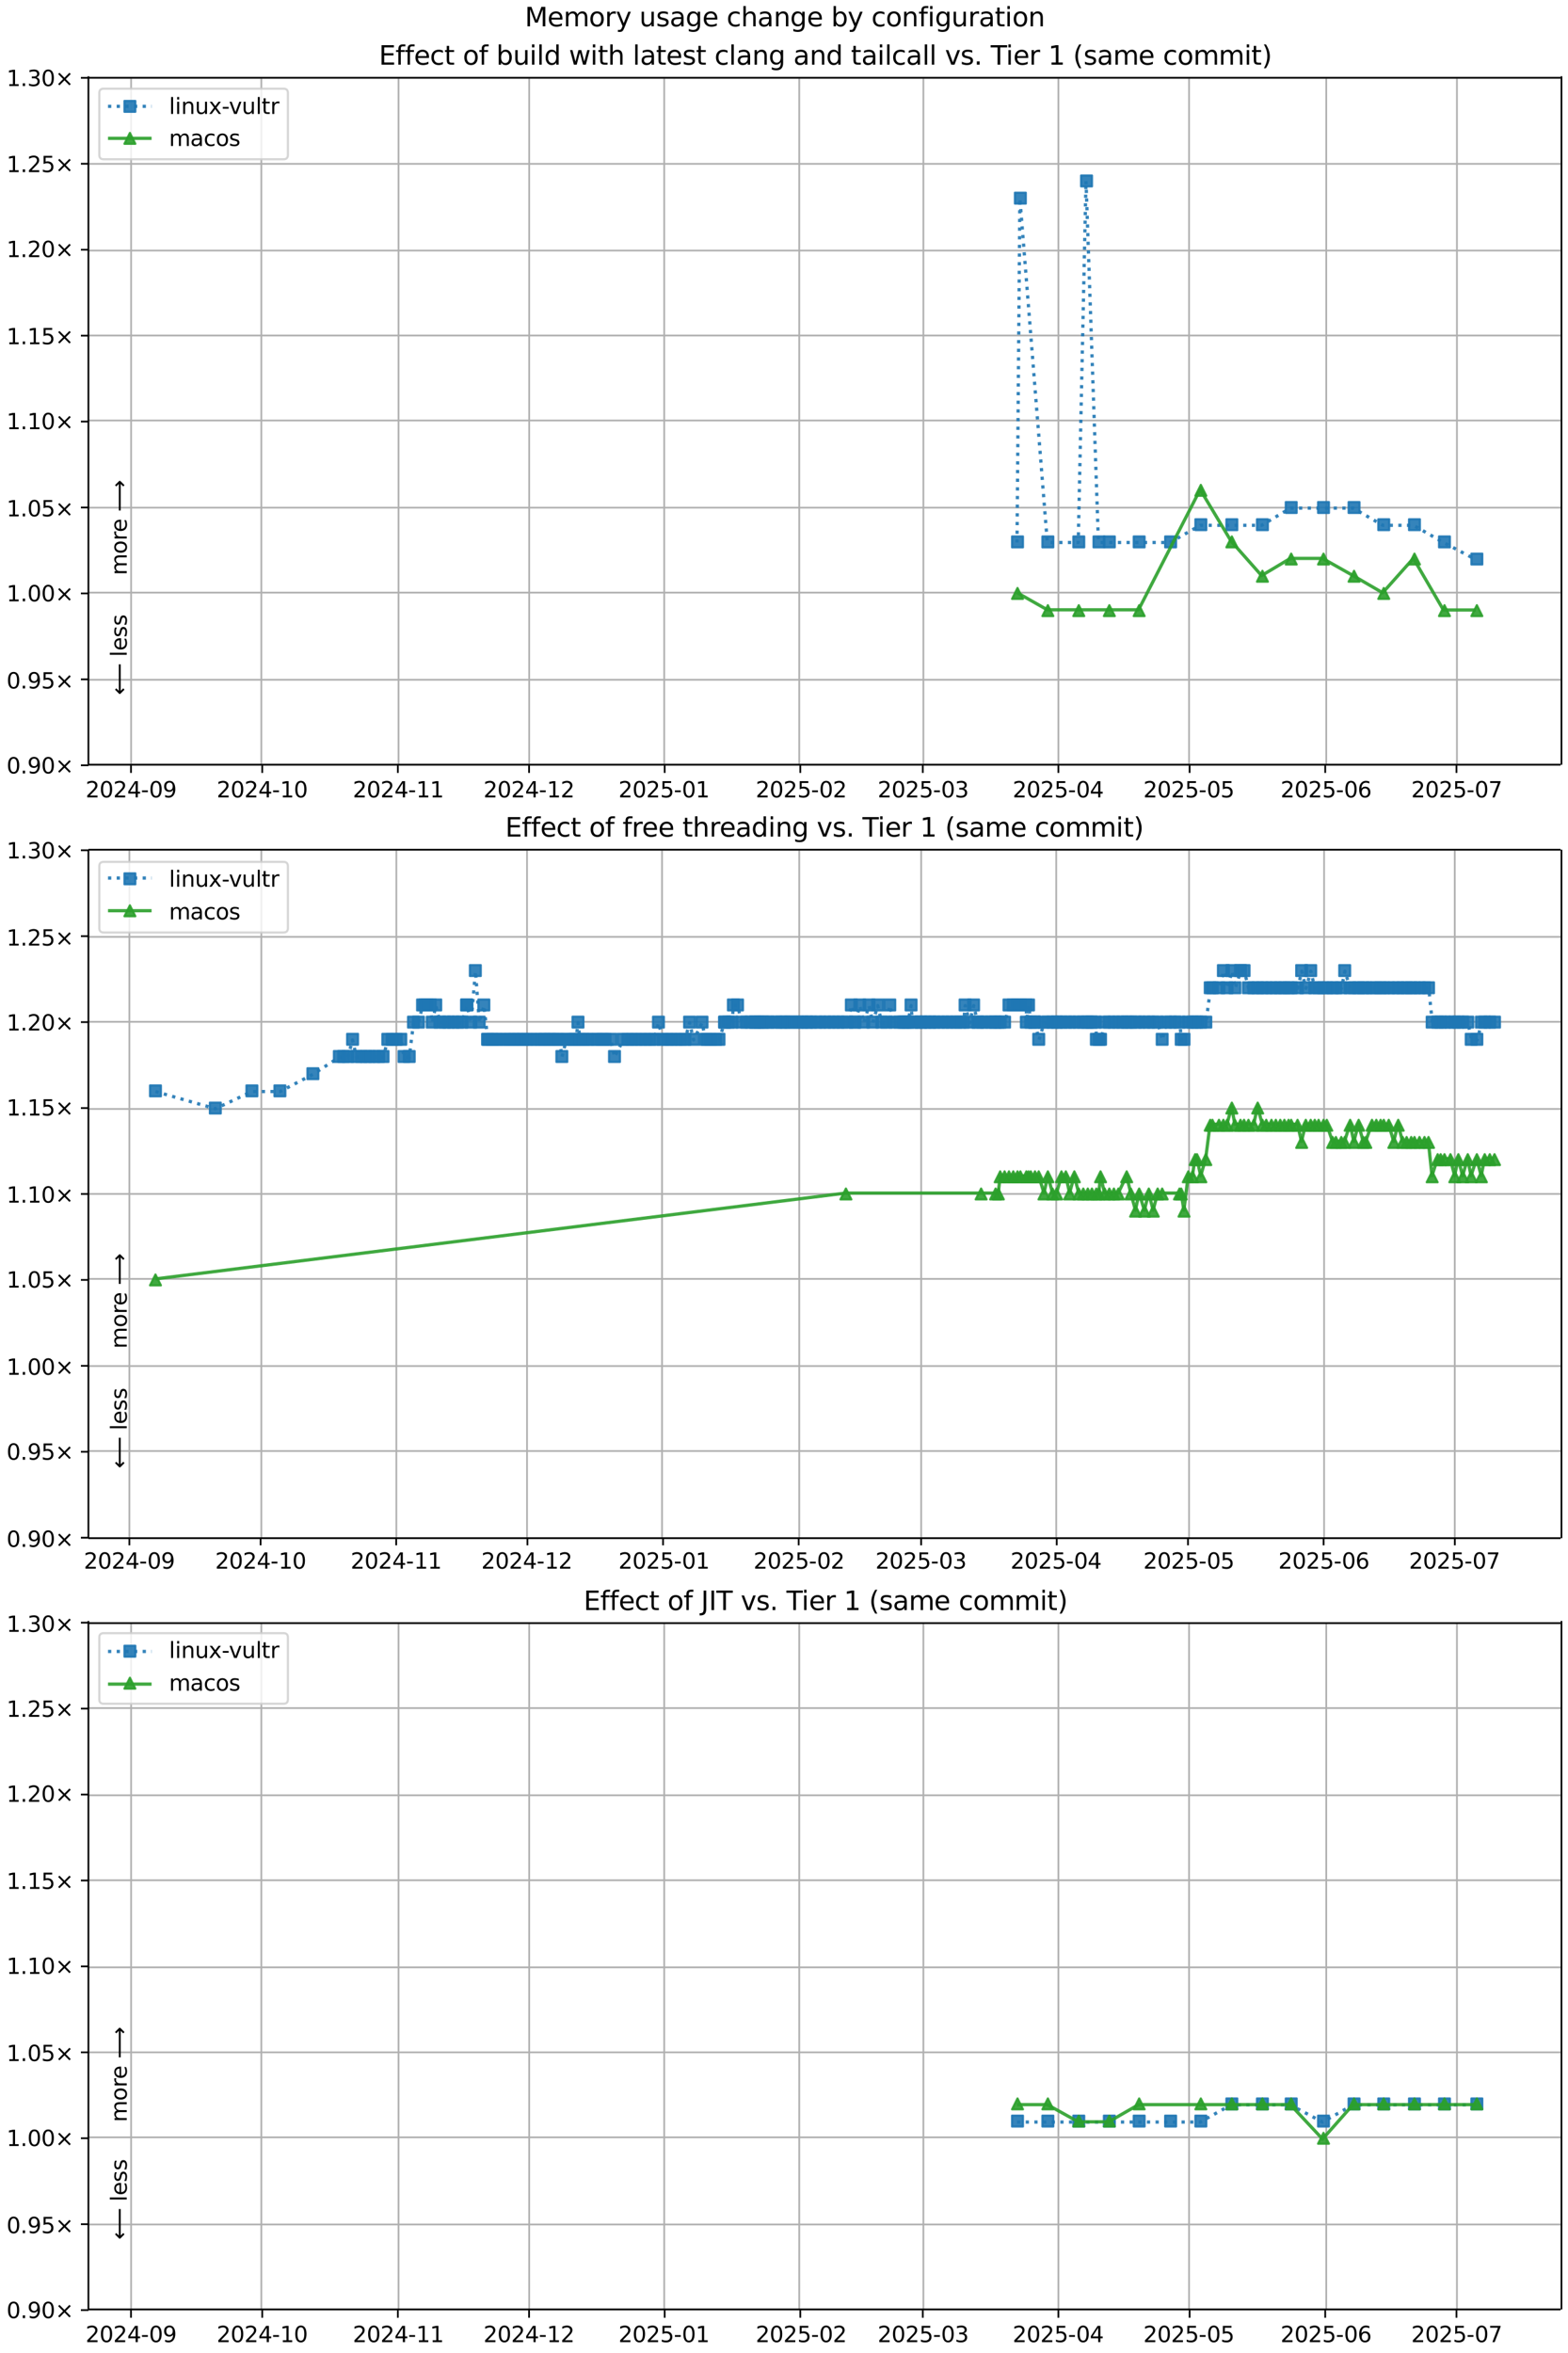 <?xml version="1.0" encoding="UTF-8"?>
<!DOCTYPE svg  PUBLIC '-//W3C//DTD SVG 1.1//EN'  'http://www.w3.org/Graphics/SVG/1.1/DTD/svg11.dtd'>
<svg width="720pt" height="1080pt" version="1.1" viewBox="0 0 720 1080" xmlns="http://www.w3.org/2000/svg" xmlns:xlink="http://www.w3.org/1999/xlink">
<defs>
<style type="text/css">*{stroke-linejoin: round; stroke-linecap: butt}</style>
</defs>
<path d="m0 1080h720v-1080h-720z" fill="#fff"/>
<path d="m40.6 351h676v-316h-676z" fill="#fff"/>
<path d="m60.2 351v-316" clip-path="url(#l)" fill="none" stroke="#b0b0b0" stroke-linecap="square" stroke-width=".8"/>
<defs>
<path id="h" d="m0 0v3.5" stroke="#000" stroke-width=".8"/>
</defs>
<use x="60.152" y="351.265" stroke="#000000" stroke-width=".8" xlink:href="#h"/>
<g transform="translate(39.3 366) scale(.1 -.1)">
<defs>
<path id="d" transform="scale(.016)" d="m1228 531h2203v-531h-2962v531q359 372 979 998 621 627 780 809 303 340 423 576 121 236 121 464 0 372-261 606-261 235-680 235-297 0-627-103-329-103-704-313v638q381 153 712 231 332 78 607 78 725 0 1156-363 431-362 431-968 0-288-108-546-107-257-392-607-78-91-497-524-418-433-1181-1211z"/>
<path id="c" transform="scale(.016)" d="m2034 4250q-487 0-733-480-245-479-245-1442 0-959 245-1439 246-480 733-480 491 0 736 480 246 480 246 1439 0 963-246 1442-245 480-736 480zm0 500q785 0 1199-621 414-620 414-1801 0-1178-414-1799-414-620-1199-620-784 0-1198 620-414 621-414 1799 0 1181 414 1801 414 621 1198 621z"/>
<path id="w" transform="scale(.016)" d="m2419 4116-1594-2491h1594v2491zm-166 550h794v-3041h666v-525h-666v-1100h-628v1100h-2106v609l1940 2957z"/>
<path id="g" transform="scale(.016)" d="m313 2009h1684v-512h-1684v512z"/>
<path id="ac" transform="scale(.016)" d="m703 97v575q238-113 481-172 244-59 479-59 625 0 954 420 330 420 377 1277-181-269-460-413-278-144-615-144-700 0-1108 423-408 424-408 1159 0 718 425 1152 425 435 1131 435 810 0 1236-621 427-620 427-1801 0-1103-524-1761-523-658-1407-658-238 0-482 47-243 47-506 141zm1256 1978q425 0 673 290 249 291 249 798 0 503-249 795-248 292-673 292t-673-292-248-795q0-507 248-798 248-290 673-290z"/>
</defs>
<use xlink:href="#d"/>
<use transform="translate(63.6)" xlink:href="#c"/>
<use transform="translate(127)" xlink:href="#d"/>
<use transform="translate(191)" xlink:href="#w"/>
<use transform="translate(254)" xlink:href="#g"/>
<use transform="translate(291)" xlink:href="#c"/>
<use transform="translate(354)" xlink:href="#ac"/>
</g>
<path d="m120 351v-316" clip-path="url(#l)" fill="none" stroke="#b0b0b0" stroke-linecap="square" stroke-width=".8"/>
<use x="120.413" y="351.265" stroke="#000000" stroke-width=".8" xlink:href="#h"/>
<g transform="translate(99.5 366) scale(.1 -.1)">
<defs>
<path id="e" transform="scale(.016)" d="m794 531h1031v3560l-1122-225v575l1116 225h631v-4135h1031v-531h-2687v531z"/>
</defs>
<use xlink:href="#d"/>
<use transform="translate(63.6)" xlink:href="#c"/>
<use transform="translate(127)" xlink:href="#d"/>
<use transform="translate(191)" xlink:href="#w"/>
<use transform="translate(254)" xlink:href="#g"/>
<use transform="translate(291)" xlink:href="#e"/>
<use transform="translate(354)" xlink:href="#c"/>
</g>
<path d="m183 351v-316" clip-path="url(#l)" fill="none" stroke="#b0b0b0" stroke-linecap="square" stroke-width=".8"/>
<use x="182.682" y="351.265" stroke="#000000" stroke-width=".8" xlink:href="#h"/>
<g transform="translate(162 366) scale(.1 -.1)">
<use xlink:href="#d"/>
<use transform="translate(63.6)" xlink:href="#c"/>
<use transform="translate(127)" xlink:href="#d"/>
<use transform="translate(191)" xlink:href="#w"/>
<use transform="translate(254)" xlink:href="#g"/>
<use transform="translate(291)" xlink:href="#e"/>
<use transform="translate(354)" xlink:href="#e"/>
</g>
<path d="m243 351v-316" clip-path="url(#l)" fill="none" stroke="#b0b0b0" stroke-linecap="square" stroke-width=".8"/>
<use x="242.942" y="351.265" stroke="#000000" stroke-width=".8" xlink:href="#h"/>
<g transform="translate(222 366) scale(.1 -.1)">
<use xlink:href="#d"/>
<use transform="translate(63.6)" xlink:href="#c"/>
<use transform="translate(127)" xlink:href="#d"/>
<use transform="translate(191)" xlink:href="#w"/>
<use transform="translate(254)" xlink:href="#g"/>
<use transform="translate(291)" xlink:href="#e"/>
<use transform="translate(354)" xlink:href="#d"/>
</g>
<path d="m305 351v-316" clip-path="url(#l)" fill="none" stroke="#b0b0b0" stroke-linecap="square" stroke-width=".8"/>
<use x="305.212" y="351.265" stroke="#000000" stroke-width=".8" xlink:href="#h"/>
<g transform="translate(284 366) scale(.1 -.1)">
<defs>
<path id="f" transform="scale(.016)" d="m691 4666h2478v-532h-1900v-1143q137 47 274 70 138 23 276 23 781 0 1237-428 457-428 457-1159 0-753-469-1171-469-417-1322-417-294 0-599 50-304 50-629 150v635q281-153 581-228t634-75q541 0 856 284 316 284 316 772 0 487-316 771-315 285-856 285-253 0-505-56-251-56-513-175v2344z"/>
</defs>
<use xlink:href="#d"/>
<use transform="translate(63.6)" xlink:href="#c"/>
<use transform="translate(127)" xlink:href="#d"/>
<use transform="translate(191)" xlink:href="#f"/>
<use transform="translate(254)" xlink:href="#g"/>
<use transform="translate(291)" xlink:href="#c"/>
<use transform="translate(354)" xlink:href="#e"/>
</g>
<path d="m367 351v-316" clip-path="url(#l)" fill="none" stroke="#b0b0b0" stroke-linecap="square" stroke-width=".8"/>
<use x="367.481" y="351.265" stroke="#000000" stroke-width=".8" xlink:href="#h"/>
<g transform="translate(347 366) scale(.1 -.1)">
<use xlink:href="#d"/>
<use transform="translate(63.6)" xlink:href="#c"/>
<use transform="translate(127)" xlink:href="#d"/>
<use transform="translate(191)" xlink:href="#f"/>
<use transform="translate(254)" xlink:href="#g"/>
<use transform="translate(291)" xlink:href="#c"/>
<use transform="translate(354)" xlink:href="#d"/>
</g>
<path d="m424 351v-316" clip-path="url(#l)" fill="none" stroke="#b0b0b0" stroke-linecap="square" stroke-width=".8"/>
<use x="423.724" y="351.265" stroke="#000000" stroke-width=".8" xlink:href="#h"/>
<g transform="translate(403 366) scale(.1 -.1)">
<defs>
<path id="ae" transform="scale(.016)" d="m2597 2516q453-97 707-404 255-306 255-756 0-690-475-1069-475-378-1350-378-293 0-604 58t-642 174v609q262-153 574-231 313-78 654-78 593 0 904 234t311 681q0 413-289 645-289 233-804 233h-544v519h569q465 0 712 186t247 536q0 359-255 551-254 193-729 193-260 0-557-57-297-56-653-174v562q360 100 674 150t592 50q719 0 1137-327 419-326 419-882 0-388-222-655t-631-370z"/>
</defs>
<use xlink:href="#d"/>
<use transform="translate(63.6)" xlink:href="#c"/>
<use transform="translate(127)" xlink:href="#d"/>
<use transform="translate(191)" xlink:href="#f"/>
<use transform="translate(254)" xlink:href="#g"/>
<use transform="translate(291)" xlink:href="#c"/>
<use transform="translate(354)" xlink:href="#ae"/>
</g>
<path d="m486 351v-316" clip-path="url(#l)" fill="none" stroke="#b0b0b0" stroke-linecap="square" stroke-width=".8"/>
<use x="485.993" y="351.265" stroke="#000000" stroke-width=".8" xlink:href="#h"/>
<g transform="translate(465 366) scale(.1 -.1)">
<use xlink:href="#d"/>
<use transform="translate(63.6)" xlink:href="#c"/>
<use transform="translate(127)" xlink:href="#d"/>
<use transform="translate(191)" xlink:href="#f"/>
<use transform="translate(254)" xlink:href="#g"/>
<use transform="translate(291)" xlink:href="#c"/>
<use transform="translate(354)" xlink:href="#w"/>
</g>
<path d="m546 351v-316" clip-path="url(#l)" fill="none" stroke="#b0b0b0" stroke-linecap="square" stroke-width=".8"/>
<use x="546.253" y="351.265" stroke="#000000" stroke-width=".8" xlink:href="#h"/>
<g transform="translate(525 366) scale(.1 -.1)">
<use xlink:href="#d"/>
<use transform="translate(63.6)" xlink:href="#c"/>
<use transform="translate(127)" xlink:href="#d"/>
<use transform="translate(191)" xlink:href="#f"/>
<use transform="translate(254)" xlink:href="#g"/>
<use transform="translate(291)" xlink:href="#c"/>
<use transform="translate(354)" xlink:href="#f"/>
</g>
<path d="m609 351v-316" clip-path="url(#l)" fill="none" stroke="#b0b0b0" stroke-linecap="square" stroke-width=".8"/>
<use x="608.522" y="351.265" stroke="#000000" stroke-width=".8" xlink:href="#h"/>
<g transform="translate(588 366) scale(.1 -.1)">
<defs>
<path id="am" transform="scale(.016)" d="m2113 2584q-425 0-674-291-248-290-248-796 0-503 248-796 249-292 674-292t673 292q248 293 248 796 0 506-248 796-248 291-673 291zm1253 1979v-575q-238 112-480 171-242 60-480 60-625 0-955-422-329-422-376-1275 184 272 462 417 279 145 613 145 703 0 1111-427 408-426 408-1160 0-719-425-1154-425-434-1131-434-810 0-1238 620-428 621-428 1799 0 1106 525 1764t1409 658q238 0 480-47t505-140z"/>
</defs>
<use xlink:href="#d"/>
<use transform="translate(63.6)" xlink:href="#c"/>
<use transform="translate(127)" xlink:href="#d"/>
<use transform="translate(191)" xlink:href="#f"/>
<use transform="translate(254)" xlink:href="#g"/>
<use transform="translate(291)" xlink:href="#c"/>
<use transform="translate(354)" xlink:href="#am"/>
</g>
<path d="m669 351v-316" clip-path="url(#l)" fill="none" stroke="#b0b0b0" stroke-linecap="square" stroke-width=".8"/>
<use x="668.783" y="351.265" stroke="#000000" stroke-width=".8" xlink:href="#h"/>
<g transform="translate(648 366) scale(.1 -.1)">
<defs>
<path id="al" transform="scale(.016)" d="m525 4666h3e3v-269l-1694-4397h-659l1594 4134h-2241v532z"/>
</defs>
<use xlink:href="#d"/>
<use transform="translate(63.6)" xlink:href="#c"/>
<use transform="translate(127)" xlink:href="#d"/>
<use transform="translate(191)" xlink:href="#f"/>
<use transform="translate(254)" xlink:href="#g"/>
<use transform="translate(291)" xlink:href="#c"/>
<use transform="translate(354)" xlink:href="#al"/>
</g>
<path d="m40.6 351h676" clip-path="url(#l)" fill="none" stroke="#b0b0b0" stroke-linecap="square" stroke-width=".8"/>
<defs>
<path id="j" d="m0 0h-3.5" stroke="#000" stroke-width=".8"/>
</defs>
<use x="40.646" y="351.265" stroke="#000000" stroke-width=".8" xlink:href="#j"/>
<g transform="translate(3 355) scale(.1 -.1)">
<defs>
<path id="i" transform="scale(.016)" d="m684 794h660v-794h-660v794z"/>
<path id="k" transform="scale(.016)" d="m4488 3438-1429-1435 1429-1428-372-378-1435 1434-1434-1434-369 378 1425 1428-1425 1435 369 378 1434-1435 1435 1435 372-378z"/>
</defs>
<use xlink:href="#c"/>
<use transform="translate(63.6)" xlink:href="#i"/>
<use transform="translate(95.4)" xlink:href="#ac"/>
<use transform="translate(159)" xlink:href="#c"/>
<use transform="translate(223)" xlink:href="#k"/>
</g>
<path d="m40.6 312h676" clip-path="url(#l)" fill="none" stroke="#b0b0b0" stroke-linecap="square" stroke-width=".8"/>
<use x="40.646" y="311.823" stroke="#000000" stroke-width=".8" xlink:href="#j"/>
<g transform="translate(3 316) scale(.1 -.1)">
<use xlink:href="#c"/>
<use transform="translate(63.6)" xlink:href="#i"/>
<use transform="translate(95.4)" xlink:href="#ac"/>
<use transform="translate(159)" xlink:href="#f"/>
<use transform="translate(223)" xlink:href="#k"/>
</g>
<path d="m40.6 272h676" clip-path="url(#l)" fill="none" stroke="#b0b0b0" stroke-linecap="square" stroke-width=".8"/>
<use x="40.646" y="272.382" stroke="#000000" stroke-width=".8" xlink:href="#j"/>
<g transform="translate(3 276) scale(.1 -.1)">
<use xlink:href="#e"/>
<use transform="translate(63.6)" xlink:href="#i"/>
<use transform="translate(95.4)" xlink:href="#c"/>
<use transform="translate(159)" xlink:href="#c"/>
<use transform="translate(223)" xlink:href="#k"/>
</g>
<path d="m40.6 233h676" clip-path="url(#l)" fill="none" stroke="#b0b0b0" stroke-linecap="square" stroke-width=".8"/>
<use x="40.646" y="232.94" stroke="#000000" stroke-width=".8" xlink:href="#j"/>
<g transform="translate(3 237) scale(.1 -.1)">
<use xlink:href="#e"/>
<use transform="translate(63.6)" xlink:href="#i"/>
<use transform="translate(95.4)" xlink:href="#c"/>
<use transform="translate(159)" xlink:href="#f"/>
<use transform="translate(223)" xlink:href="#k"/>
</g>
<path d="m40.6 193h676" clip-path="url(#l)" fill="none" stroke="#b0b0b0" stroke-linecap="square" stroke-width=".8"/>
<use x="40.646" y="193.499" stroke="#000000" stroke-width=".8" xlink:href="#j"/>
<g transform="translate(3 197) scale(.1 -.1)">
<use xlink:href="#e"/>
<use transform="translate(63.6)" xlink:href="#i"/>
<use transform="translate(95.4)" xlink:href="#e"/>
<use transform="translate(159)" xlink:href="#c"/>
<use transform="translate(223)" xlink:href="#k"/>
</g>
<path d="m40.6 154h676" clip-path="url(#l)" fill="none" stroke="#b0b0b0" stroke-linecap="square" stroke-width=".8"/>
<use x="40.646" y="154.057" stroke="#000000" stroke-width=".8" xlink:href="#j"/>
<g transform="translate(3 158) scale(.1 -.1)">
<use xlink:href="#e"/>
<use transform="translate(63.6)" xlink:href="#i"/>
<use transform="translate(95.4)" xlink:href="#e"/>
<use transform="translate(159)" xlink:href="#f"/>
<use transform="translate(223)" xlink:href="#k"/>
</g>
<path d="m40.6 115h676" clip-path="url(#l)" fill="none" stroke="#b0b0b0" stroke-linecap="square" stroke-width=".8"/>
<use x="40.646" y="114.616" stroke="#000000" stroke-width=".8" xlink:href="#j"/>
<g transform="translate(3 118) scale(.1 -.1)">
<use xlink:href="#e"/>
<use transform="translate(63.6)" xlink:href="#i"/>
<use transform="translate(95.4)" xlink:href="#d"/>
<use transform="translate(159)" xlink:href="#c"/>
<use transform="translate(223)" xlink:href="#k"/>
</g>
<path d="m40.6 75.2h676" clip-path="url(#l)" fill="none" stroke="#b0b0b0" stroke-linecap="square" stroke-width=".8"/>
<use x="40.646" y="75.174" stroke="#000000" stroke-width=".8" xlink:href="#j"/>
<g transform="translate(3 79) scale(.1 -.1)">
<use xlink:href="#e"/>
<use transform="translate(63.6)" xlink:href="#i"/>
<use transform="translate(95.4)" xlink:href="#d"/>
<use transform="translate(159)" xlink:href="#f"/>
<use transform="translate(223)" xlink:href="#k"/>
</g>
<path d="m40.6 35.7h676" clip-path="url(#l)" fill="none" stroke="#b0b0b0" stroke-linecap="square" stroke-width=".8"/>
<use x="40.646" y="35.733" stroke="#000000" stroke-width=".8" xlink:href="#j"/>
<g transform="translate(3 39.5) scale(.1 -.1)">
<use xlink:href="#e"/>
<use transform="translate(63.6)" xlink:href="#i"/>
<use transform="translate(95.4)" xlink:href="#ae"/>
<use transform="translate(159)" xlink:href="#c"/>
<use transform="translate(223)" xlink:href="#k"/>
</g>
<path d="m467 249 1.31-158 12.6 158h14.2l3.56-166 5.71 166h4.76 13.7 14.4l13.9-7.89h14.2 14l13.2-7.89h14.8 14l13.6 7.89h14.1l13.8 7.89 14.9 7.89" clip-path="url(#l)" fill="none" stroke="#1f77b4" stroke-dasharray="1.5,2.475" stroke-opacity=".9" stroke-width="1.5"/>
<defs>
<path id="a" d="m-2.5 2.5h5v-5h-5z" stroke="#1f77b4" stroke-opacity=".9"/>
</defs>
<g clip-path="url(#l)" fill="#1f77b4" fill-opacity=".9" stroke="#1f77b4" stroke-opacity=".9">
<use x="467.224" y="248.717" xlink:href="#a"/>
<use x="468.537" y="90.951" xlink:href="#a"/>
<use x="481.161" y="248.717" xlink:href="#a"/>
<use x="495.361" y="248.717" xlink:href="#a"/>
<use x="498.921" y="83.062" xlink:href="#a"/>
<use x="504.631" y="248.717" xlink:href="#a"/>
<use x="509.393" y="248.717" xlink:href="#a"/>
<use x="523.086" y="248.717" xlink:href="#a"/>
<use x="537.526" y="248.717" xlink:href="#a"/>
<use x="551.405" y="240.829" xlink:href="#a"/>
<use x="565.639" y="240.829" xlink:href="#a"/>
<use x="579.682" y="240.829" xlink:href="#a"/>
<use x="592.898" y="232.94" xlink:href="#a"/>
<use x="607.732" y="232.94" xlink:href="#a"/>
<use x="621.758" y="232.94" xlink:href="#a"/>
<use x="635.395" y="240.829" xlink:href="#a"/>
<use x="649.496" y="240.829" xlink:href="#a"/>
<use x="663.275" y="248.717" xlink:href="#a"/>
<use x="678.149" y="256.605" xlink:href="#a"/>
</g>
<path d="m467 272 13.9 7.89h14.2 14 13.7l28.3-55.2 14.2 23.7 14 15.8 13.2-7.89h14.8l14 7.89 13.6 7.89 14.1-15.8 13.8 23.7h14.9" clip-path="url(#l)" fill="none" stroke="#2ca02c" stroke-linecap="square" stroke-opacity=".9" stroke-width="1.5"/>
<defs>
<path id="b" d="m0-2.5-2.5 5h5z" stroke="#2ca02c" stroke-opacity=".9"/>
</defs>
<g clip-path="url(#l)" fill="#2ca02c" fill-opacity=".9" stroke="#2ca02c" stroke-opacity=".9">
<use x="467.224" y="272.382" xlink:href="#b"/>
<use x="481.161" y="280.27" xlink:href="#b"/>
<use x="495.361" y="280.27" xlink:href="#b"/>
<use x="509.393" y="280.27" xlink:href="#b"/>
<use x="523.086" y="280.27" xlink:href="#b"/>
<use x="551.405" y="225.052" xlink:href="#b"/>
<use x="565.639" y="248.717" xlink:href="#b"/>
<use x="579.682" y="264.493" xlink:href="#b"/>
<use x="592.898" y="256.605" xlink:href="#b"/>
<use x="607.732" y="256.605" xlink:href="#b"/>
<use x="621.758" y="264.493" xlink:href="#b"/>
<use x="635.395" y="272.382" xlink:href="#b"/>
<use x="649.496" y="256.605" xlink:href="#b"/>
<use x="663.275" y="280.27" xlink:href="#b"/>
<use x="678.149" y="280.27" xlink:href="#b"/>
</g>
<path d="m40.6 351v-316" fill="none" stroke="#000" stroke-linecap="square" stroke-width=".8"/>
<path d="m717 351v-316" fill="none" stroke="#000" stroke-linecap="square" stroke-width=".8"/>
<path d="m40.6 351h676" fill="none" stroke="#000" stroke-linecap="square" stroke-width=".8"/>
<path d="m40.6 35.7h676" fill="none" stroke="#000" stroke-linecap="square" stroke-width=".8"/>
<g clip-path="url(#l)">
<g transform="translate(58.2 264) rotate(-90) scale(.1 -.1)">
<defs>
<path id="q" transform="scale(.016)" d="m3328 2828q216 388 516 572t706 184q547 0 844-383 297-382 297-1088v-2113h-578v2094q0 503-179 746-178 244-543 244-447 0-707-297-259-296-259-809v-1978h-578v2094q0 506-178 748t-550 242q-441 0-701-298-259-298-259-808v-1978h-578v3500h578v-544q197 322 472 475t653 153q382 0 649-194 267-193 395-562z"/>
<path id="s" transform="scale(.016)" d="m1959 3097q-462 0-731-361t-269-989 267-989q268-361 733-361 460 0 728 362 269 363 269 988 0 622-269 986-268 364-728 364zm0 487q750 0 1178-488 429-487 429-1349 0-859-429-1349-428-489-1178-489-753 0-1180 489-426 490-426 1349 0 862 426 1349 427 488 1180 488z"/>
<path id="x" transform="scale(.016)" d="m2631 2963q-97 56-211 82-114 27-251 27-488 0-749-317t-261-911v-1844h-578v3500h578v-544q182 319 472 473 291 155 707 155 59 0 131-8 72-7 159-23l3-590z"/>
<path id="o" transform="scale(.016)" d="m3597 1894v-281h-2644q38-594 358-905t892-311q331 0 642 81t618 244v-544q-310-131-635-200t-659-69q-838 0-1327 487-489 488-489 1320 0 859 464 1363 464 505 1252 505 706 0 1117-455 411-454 411-1235zm-575 169q-6 471-264 752-258 282-683 282-481 0-770-272t-333-766l2050 4z"/>
<path id="ap" transform="scale(.016)" d="m8863 2147v-281l-1229-1228-375 375 729 728h-7622v531h7622l-729 728 375 375 1229-1228z"/>
</defs>
<use xlink:href="#q"/>
<use transform="translate(97.4)" xlink:href="#s"/>
<use transform="translate(159)" xlink:href="#x"/>
<use transform="translate(197)" xlink:href="#o"/>
<use transform="translate(259)" xlink:href="#DejaVuSans-20"/>
<use transform="translate(291)" xlink:href="#ap"/>
</g>
</g>
<g clip-path="url(#l)">
<g transform="translate(58.2 319) rotate(-90) scale(.1 -.1)">
<defs>
<path id="aq" transform="scale(.016)" d="m313 1866v281l1228 1228 375-375-728-728h7621v-531h-7621l728-728-375-375-1228 1228z"/>
<path id="t" transform="scale(.016)" d="m603 4863h575v-4863h-575v4863z"/>
<path id="p" transform="scale(.016)" d="m2834 3397v-544q-243 125-506 187-262 63-544 63-428 0-642-131t-214-394q0-200 153-314t616-217l197-44q612-131 870-370t258-667q0-488-386-773-386-284-1061-284-281 0-586 55t-642 164v594q319-166 628-249 309-82 613-82 406 0 624 139 219 139 219 392 0 234-158 359-157 125-692 241l-200 47q-534 112-772 345-237 233-237 639 0 494 350 762 350 269 994 269 318 0 599-47 282-46 519-140z"/>
</defs>
<use xlink:href="#aq"/>
<use transform="translate(143)" xlink:href="#DejaVuSans-20"/>
<use transform="translate(175)" xlink:href="#t"/>
<use transform="translate(203)" xlink:href="#o"/>
<use transform="translate(264)" xlink:href="#p"/>
<use transform="translate(317)" xlink:href="#p"/>
</g>
</g>
<g transform="translate(174 29.7) scale(.12 -.12)">
<defs>
<path id="ak" transform="scale(.016)" d="m628 4666h2950v-532h-2319v-1381h2222v-531h-2222v-1691h2375v-531h-3006v4666z"/>
<path id="z" transform="scale(.016)" d="m2375 4863v-479h-550q-309 0-430-125-120-125-120-450v-309h947v-447h-947v-3053h-578v3053h-550v447h550v244q0 584 272 851 272 268 862 268h544z"/>
<path id="y" transform="scale(.016)" d="m3122 3366v-538q-244 135-489 202t-495 67q-560 0-870-355-309-354-309-995t309-996q310-354 870-354 250 0 495 67t489 202v-532q-241-112-499-168-257-57-548-57-791 0-1257 497-465 497-465 1341 0 856 470 1346 471 491 1290 491 265 0 518-55 253-54 491-163z"/>
<path id="r" transform="scale(.016)" d="m1172 4494v-994h1184v-447h-1184v-1900q0-428 117-550t477-122h590v-481h-590q-666 0-919 248-253 249-253 905v1900h-422v447h422v994h578z"/>
<path id="as" transform="scale(.016)" d="m3116 1747q0 634-261 995t-717 361q-457 0-718-361t-261-995 261-995 718-361q456 0 717 361t261 995zm-1957 1222q182 312 458 463 277 152 661 152 638 0 1036-506 399-506 399-1331t-399-1332q-398-506-1036-506-384 0-661 152-276 152-458 464v-525h-578v4863h578v-1894z"/>
<path id="aa" transform="scale(.016)" d="m544 1381v2119h575v-2097q0-497 193-746 194-248 582-248 465 0 735 297 271 297 271 810v1984h575v-3500h-575v538q-209-319-486-474-276-155-642-155-603 0-916 375-312 375-312 1097zm1447 2203z"/>
<path id="u" transform="scale(.016)" d="m603 3500h575v-3500h-575v3500zm0 1363h575v-729h-575v729z"/>
<path id="aj" transform="scale(.016)" d="m2906 2969v1894h575v-4863h-575v525q-181-312-458-464-276-152-664-152-634 0-1033 506-398 507-398 1332t398 1331q399 506 1033 506 388 0 664-152 277-151 458-463zm-1959-1222q0-634 261-995t717-361 718 361q263 361 263 995t-263 995q-262 361-718 361t-717-361-261-995z"/>
<path id="at" transform="scale(.016)" d="m269 3500h575l719-2731 715 2731h678l719-2731 716 2731h575l-916-3500h-678l-753 2869-756-2869h-679l-915 3500z"/>
<path id="ai" transform="scale(.016)" d="m3513 2113v-2113h-575v2094q0 497-194 743-194 247-581 247-466 0-735-297-269-296-269-809v-1978h-578v4863h578v-1907q207 316 486 472 280 156 646 156 603 0 912-373 310-373 310-1098z"/>
<path id="v" transform="scale(.016)" d="m2194 1759q-697 0-966-159t-269-544q0-306 202-486 202-179 548-179 479 0 768 339t289 901v128h-572zm1147 238v-2e3h-575v531q-197-318-491-470t-719-152q-537 0-855 302-317 302-317 808 0 590 395 890 396 300 1180 300h807v57q0 397-261 614t-733 217q-300 0-585-72-284-72-546-216v532q315 122 612 182 297 61 578 61 760 0 1135-394 375-393 375-1193z"/>
<path id="ab" transform="scale(.016)" d="m3513 2113v-2113h-575v2094q0 497-194 743-194 247-581 247-466 0-735-297-269-296-269-809v-1978h-578v3500h578v-544q207 316 486 472 280 156 646 156 603 0 912-373 310-373 310-1098z"/>
<path id="af" transform="scale(.016)" d="m2906 1791q0 625-258 968-257 344-723 344-462 0-720-344-258-343-258-968 0-622 258-966t720-344q466 0 723 344 258 344 258 966zm575-1357q0-893-397-1329-396-436-1215-436-303 0-572 45t-522 139v559q253-137 500-202 247-66 503-66 566 0 847 295t281 892v285q-178-310-456-463t-666-153q-643 0-1037 490-394 491-394 1301 0 812 394 1302 394 491 1037 491 388 0 666-153t456-462v531h575v-3066z"/>
<path id="ad" transform="scale(.016)" d="m191 3500h609l1094-2937 1094 2937h609l-1313-3500h-781l-1312 3500z"/>
<path id="ag" transform="scale(.016)" d="m-19 4666h3947v-532h-1656v-4134h-634v4134h-1657v532z"/>
<path id="ao" transform="scale(.016)" d="m1984 4856q-418-718-622-1422-203-703-203-1425 0-721 205-1429t620-1424h-500q-468 735-701 1444t-233 1409q0 697 231 1403 232 707 703 1444h500z"/>
<path id="an" transform="scale(.016)" d="m513 4856h500q468-737 701-1444 233-706 233-1403 0-700-233-1409t-701-1444h-500q415 716 620 1424t205 1429q0 722-205 1425-205 704-620 1422z"/>
</defs>
<use xlink:href="#ak"/>
<use transform="translate(63.2)" xlink:href="#z"/>
<use transform="translate(98.4)" xlink:href="#z"/>
<use transform="translate(134)" xlink:href="#o"/>
<use transform="translate(195)" xlink:href="#y"/>
<use transform="translate(250)" xlink:href="#r"/>
<use transform="translate(289)" xlink:href="#DejaVuSans-20"/>
<use transform="translate(321)" xlink:href="#s"/>
<use transform="translate(382)" xlink:href="#z"/>
<use transform="translate(417)" xlink:href="#DejaVuSans-20"/>
<use transform="translate(449)" xlink:href="#as"/>
<use transform="translate(513)" xlink:href="#aa"/>
<use transform="translate(576)" xlink:href="#u"/>
<use transform="translate(604)" xlink:href="#t"/>
<use transform="translate(632)" xlink:href="#aj"/>
<use transform="translate(695)" xlink:href="#DejaVuSans-20"/>
<use transform="translate(727)" xlink:href="#at"/>
<use transform="translate(809)" xlink:href="#u"/>
<use transform="translate(837)" xlink:href="#r"/>
<use transform="translate(876)" xlink:href="#ai"/>
<use transform="translate(939)" xlink:href="#DejaVuSans-20"/>
<use transform="translate(971)" xlink:href="#t"/>
<use transform="translate(999)" xlink:href="#v"/>
<use transform="translate(1060)" xlink:href="#r"/>
<use transform="translate(1099)" xlink:href="#o"/>
<use transform="translate(1161)" xlink:href="#p"/>
<use transform="translate(1213)" xlink:href="#r"/>
<use transform="translate(1252)" xlink:href="#DejaVuSans-20"/>
<use transform="translate(1284)" xlink:href="#y"/>
<use transform="translate(1339)" xlink:href="#t"/>
<use transform="translate(1367)" xlink:href="#v"/>
<use transform="translate(1428)" xlink:href="#ab"/>
<use transform="translate(1491)" xlink:href="#af"/>
<use transform="translate(1555)" xlink:href="#DejaVuSans-20"/>
<use transform="translate(1586)" xlink:href="#v"/>
<use transform="translate(1648)" xlink:href="#ab"/>
<use transform="translate(1711)" xlink:href="#aj"/>
<use transform="translate(1775)" xlink:href="#DejaVuSans-20"/>
<use transform="translate(1806)" xlink:href="#r"/>
<use transform="translate(1846)" xlink:href="#v"/>
<use transform="translate(1907)" xlink:href="#u"/>
<use transform="translate(1935)" xlink:href="#t"/>
<use transform="translate(1962)" xlink:href="#y"/>
<use transform="translate(2017)" xlink:href="#v"/>
<use transform="translate(2079)" xlink:href="#t"/>
<use transform="translate(2106)" xlink:href="#t"/>
<use transform="translate(2134)" xlink:href="#DejaVuSans-20"/>
<use transform="translate(2166)" xlink:href="#ad"/>
<use transform="translate(2225)" xlink:href="#p"/>
<use transform="translate(2277)" xlink:href="#i"/>
<use transform="translate(2309)" xlink:href="#DejaVuSans-20"/>
<use transform="translate(2341)" xlink:href="#ag"/>
<use transform="translate(2399)" xlink:href="#u"/>
<use transform="translate(2427)" xlink:href="#o"/>
<use transform="translate(2488)" xlink:href="#x"/>
<use transform="translate(2529)" xlink:href="#DejaVuSans-20"/>
<use transform="translate(2561)" xlink:href="#e"/>
<use transform="translate(2625)" xlink:href="#DejaVuSans-20"/>
<use transform="translate(2656)" xlink:href="#ao"/>
<use transform="translate(2696)" xlink:href="#p"/>
<use transform="translate(2748)" xlink:href="#v"/>
<use transform="translate(2809)" xlink:href="#q"/>
<use transform="translate(2906)" xlink:href="#o"/>
<use transform="translate(2968)" xlink:href="#DejaVuSans-20"/>
<use transform="translate(3e3)" xlink:href="#y"/>
<use transform="translate(3055)" xlink:href="#s"/>
<use transform="translate(3116)" xlink:href="#q"/>
<use transform="translate(3213)" xlink:href="#q"/>
<use transform="translate(3311)" xlink:href="#u"/>
<use transform="translate(3338)" xlink:href="#r"/>
<use transform="translate(3378)" xlink:href="#an"/>
</g>
<path d="m47.6 73.1h82.6q2 0 2-2v-28.4q0-2-2-2h-82.6q-2 0-2 2v28.4q0 2 2 2z" fill="#fff" opacity=".8" stroke="#ccc"/>
<path d="m49.6 48.8h10 10" fill="none" stroke="#1f77b4" stroke-dasharray="1.5,2.475" stroke-opacity=".9" stroke-width="1.5"/>
<use x="59.646" y="48.831" fill="#1f77b4" fill-opacity=".9" stroke="#1f77b4" stroke-opacity=".9" xlink:href="#a"/>
<g transform="translate(77.6 52.3) scale(.1 -.1)">
<defs>
<path id="ah" transform="scale(.016)" d="m3513 3500-1266-1703 1331-1797h-678l-1019 1375-1018-1375h-679l1360 1831-1244 1669h678l928-1247 928 1247h679z"/>
</defs>
<use xlink:href="#t"/>
<use transform="translate(27.8)" xlink:href="#u"/>
<use transform="translate(55.6)" xlink:href="#ab"/>
<use transform="translate(119)" xlink:href="#aa"/>
<use transform="translate(182)" xlink:href="#ah"/>
<use transform="translate(242)" xlink:href="#g"/>
<use transform="translate(275)" xlink:href="#ad"/>
<use transform="translate(334)" xlink:href="#aa"/>
<use transform="translate(398)" xlink:href="#t"/>
<use transform="translate(425)" xlink:href="#r"/>
<use transform="translate(465)" xlink:href="#x"/>
</g>
<path d="m49.6 63.5h10 10" fill="none" stroke="#2ca02c" stroke-linecap="square" stroke-opacity=".9" stroke-width="1.5"/>
<use x="59.646" y="63.509" fill="#2ca02c" fill-opacity=".9" stroke="#2ca02c" stroke-opacity=".9" xlink:href="#b"/>
<g transform="translate(77.6 67) scale(.1 -.1)">
<use xlink:href="#q"/>
<use transform="translate(97.4)" xlink:href="#v"/>
<use transform="translate(159)" xlink:href="#y"/>
<use transform="translate(214)" xlink:href="#s"/>
<use transform="translate(275)" xlink:href="#p"/>
</g>
<path d="m40.6 706h676v-316h-676z" fill="#fff"/>
<path d="m59.4 706v-316" clip-path="url(#n)" fill="none" stroke="#b0b0b0" stroke-linecap="square" stroke-width=".8"/>
<use x="59.399" y="705.793" stroke="#000000" stroke-width=".8" xlink:href="#h"/>
<g transform="translate(38.5 720) scale(.1 -.1)">
<use xlink:href="#d"/>
<use transform="translate(63.6)" xlink:href="#c"/>
<use transform="translate(127)" xlink:href="#d"/>
<use transform="translate(191)" xlink:href="#w"/>
<use transform="translate(254)" xlink:href="#g"/>
<use transform="translate(291)" xlink:href="#c"/>
<use transform="translate(354)" xlink:href="#ac"/>
</g>
<path d="m120 706v-316" clip-path="url(#n)" fill="none" stroke="#b0b0b0" stroke-linecap="square" stroke-width=".8"/>
<use x="119.66" y="705.793" stroke="#000000" stroke-width=".8" xlink:href="#h"/>
<g transform="translate(98.8 720) scale(.1 -.1)">
<use xlink:href="#d"/>
<use transform="translate(63.6)" xlink:href="#c"/>
<use transform="translate(127)" xlink:href="#d"/>
<use transform="translate(191)" xlink:href="#w"/>
<use transform="translate(254)" xlink:href="#g"/>
<use transform="translate(291)" xlink:href="#e"/>
<use transform="translate(354)" xlink:href="#c"/>
</g>
<path d="m182 706v-316" clip-path="url(#n)" fill="none" stroke="#b0b0b0" stroke-linecap="square" stroke-width=".8"/>
<use x="181.929" y="705.793" stroke="#000000" stroke-width=".8" xlink:href="#h"/>
<g transform="translate(161 720) scale(.1 -.1)">
<use xlink:href="#d"/>
<use transform="translate(63.6)" xlink:href="#c"/>
<use transform="translate(127)" xlink:href="#d"/>
<use transform="translate(191)" xlink:href="#w"/>
<use transform="translate(254)" xlink:href="#g"/>
<use transform="translate(291)" xlink:href="#e"/>
<use transform="translate(354)" xlink:href="#e"/>
</g>
<path d="m242 706v-316" clip-path="url(#n)" fill="none" stroke="#b0b0b0" stroke-linecap="square" stroke-width=".8"/>
<use x="242.189" y="705.793" stroke="#000000" stroke-width=".8" xlink:href="#h"/>
<g transform="translate(221 720) scale(.1 -.1)">
<use xlink:href="#d"/>
<use transform="translate(63.6)" xlink:href="#c"/>
<use transform="translate(127)" xlink:href="#d"/>
<use transform="translate(191)" xlink:href="#w"/>
<use transform="translate(254)" xlink:href="#g"/>
<use transform="translate(291)" xlink:href="#e"/>
<use transform="translate(354)" xlink:href="#d"/>
</g>
<path d="m304 706v-316" clip-path="url(#n)" fill="none" stroke="#b0b0b0" stroke-linecap="square" stroke-width=".8"/>
<use x="304.458" y="705.793" stroke="#000000" stroke-width=".8" xlink:href="#h"/>
<g transform="translate(284 720) scale(.1 -.1)">
<use xlink:href="#d"/>
<use transform="translate(63.6)" xlink:href="#c"/>
<use transform="translate(127)" xlink:href="#d"/>
<use transform="translate(191)" xlink:href="#f"/>
<use transform="translate(254)" xlink:href="#g"/>
<use transform="translate(291)" xlink:href="#c"/>
<use transform="translate(354)" xlink:href="#e"/>
</g>
<path d="m367 706v-316" clip-path="url(#n)" fill="none" stroke="#b0b0b0" stroke-linecap="square" stroke-width=".8"/>
<use x="366.727" y="705.793" stroke="#000000" stroke-width=".8" xlink:href="#h"/>
<g transform="translate(346 720) scale(.1 -.1)">
<use xlink:href="#d"/>
<use transform="translate(63.6)" xlink:href="#c"/>
<use transform="translate(127)" xlink:href="#d"/>
<use transform="translate(191)" xlink:href="#f"/>
<use transform="translate(254)" xlink:href="#g"/>
<use transform="translate(291)" xlink:href="#c"/>
<use transform="translate(354)" xlink:href="#d"/>
</g>
<path d="m423 706v-316" clip-path="url(#n)" fill="none" stroke="#b0b0b0" stroke-linecap="square" stroke-width=".8"/>
<use x="422.97" y="705.793" stroke="#000000" stroke-width=".8" xlink:href="#h"/>
<g transform="translate(402 720) scale(.1 -.1)">
<use xlink:href="#d"/>
<use transform="translate(63.6)" xlink:href="#c"/>
<use transform="translate(127)" xlink:href="#d"/>
<use transform="translate(191)" xlink:href="#f"/>
<use transform="translate(254)" xlink:href="#g"/>
<use transform="translate(291)" xlink:href="#c"/>
<use transform="translate(354)" xlink:href="#ae"/>
</g>
<path d="m485 706v-316" clip-path="url(#n)" fill="none" stroke="#b0b0b0" stroke-linecap="square" stroke-width=".8"/>
<use x="485.24" y="705.793" stroke="#000000" stroke-width=".8" xlink:href="#h"/>
<g transform="translate(464 720) scale(.1 -.1)">
<use xlink:href="#d"/>
<use transform="translate(63.6)" xlink:href="#c"/>
<use transform="translate(127)" xlink:href="#d"/>
<use transform="translate(191)" xlink:href="#f"/>
<use transform="translate(254)" xlink:href="#g"/>
<use transform="translate(291)" xlink:href="#c"/>
<use transform="translate(354)" xlink:href="#w"/>
</g>
<path d="m546 706v-316" clip-path="url(#n)" fill="none" stroke="#b0b0b0" stroke-linecap="square" stroke-width=".8"/>
<use x="545.5" y="705.793" stroke="#000000" stroke-width=".8" xlink:href="#h"/>
<g transform="translate(525 720) scale(.1 -.1)">
<use xlink:href="#d"/>
<use transform="translate(63.6)" xlink:href="#c"/>
<use transform="translate(127)" xlink:href="#d"/>
<use transform="translate(191)" xlink:href="#f"/>
<use transform="translate(254)" xlink:href="#g"/>
<use transform="translate(291)" xlink:href="#c"/>
<use transform="translate(354)" xlink:href="#f"/>
</g>
<path d="m608 706v-316" clip-path="url(#n)" fill="none" stroke="#b0b0b0" stroke-linecap="square" stroke-width=".8"/>
<use x="607.769" y="705.793" stroke="#000000" stroke-width=".8" xlink:href="#h"/>
<g transform="translate(587 720) scale(.1 -.1)">
<use xlink:href="#d"/>
<use transform="translate(63.6)" xlink:href="#c"/>
<use transform="translate(127)" xlink:href="#d"/>
<use transform="translate(191)" xlink:href="#f"/>
<use transform="translate(254)" xlink:href="#g"/>
<use transform="translate(291)" xlink:href="#c"/>
<use transform="translate(354)" xlink:href="#am"/>
</g>
<path d="m668 706v-316" clip-path="url(#n)" fill="none" stroke="#b0b0b0" stroke-linecap="square" stroke-width=".8"/>
<use x="668.03" y="705.793" stroke="#000000" stroke-width=".8" xlink:href="#h"/>
<g transform="translate(647 720) scale(.1 -.1)">
<use xlink:href="#d"/>
<use transform="translate(63.6)" xlink:href="#c"/>
<use transform="translate(127)" xlink:href="#d"/>
<use transform="translate(191)" xlink:href="#f"/>
<use transform="translate(254)" xlink:href="#g"/>
<use transform="translate(291)" xlink:href="#c"/>
<use transform="translate(354)" xlink:href="#al"/>
</g>
<path d="m40.6 706h676" clip-path="url(#n)" fill="none" stroke="#b0b0b0" stroke-linecap="square" stroke-width=".8"/>
<use x="40.646" y="705.793" stroke="#000000" stroke-width=".8" xlink:href="#j"/>
<g transform="translate(3 710) scale(.1 -.1)">
<use xlink:href="#c"/>
<use transform="translate(63.6)" xlink:href="#i"/>
<use transform="translate(95.4)" xlink:href="#ac"/>
<use transform="translate(159)" xlink:href="#c"/>
<use transform="translate(223)" xlink:href="#k"/>
</g>
<path d="m40.6 666h676" clip-path="url(#n)" fill="none" stroke="#b0b0b0" stroke-linecap="square" stroke-width=".8"/>
<use x="40.646" y="666.352" stroke="#000000" stroke-width=".8" xlink:href="#j"/>
<g transform="translate(3 670) scale(.1 -.1)">
<use xlink:href="#c"/>
<use transform="translate(63.6)" xlink:href="#i"/>
<use transform="translate(95.4)" xlink:href="#ac"/>
<use transform="translate(159)" xlink:href="#f"/>
<use transform="translate(223)" xlink:href="#k"/>
</g>
<path d="m40.6 627h676" clip-path="url(#n)" fill="none" stroke="#b0b0b0" stroke-linecap="square" stroke-width=".8"/>
<use x="40.646" y="626.91" stroke="#000000" stroke-width=".8" xlink:href="#j"/>
<g transform="translate(3 631) scale(.1 -.1)">
<use xlink:href="#e"/>
<use transform="translate(63.6)" xlink:href="#i"/>
<use transform="translate(95.4)" xlink:href="#c"/>
<use transform="translate(159)" xlink:href="#c"/>
<use transform="translate(223)" xlink:href="#k"/>
</g>
<path d="m40.6 587h676" clip-path="url(#n)" fill="none" stroke="#b0b0b0" stroke-linecap="square" stroke-width=".8"/>
<use x="40.646" y="587.469" stroke="#000000" stroke-width=".8" xlink:href="#j"/>
<g transform="translate(3 591) scale(.1 -.1)">
<use xlink:href="#e"/>
<use transform="translate(63.6)" xlink:href="#i"/>
<use transform="translate(95.4)" xlink:href="#c"/>
<use transform="translate(159)" xlink:href="#f"/>
<use transform="translate(223)" xlink:href="#k"/>
</g>
<path d="m40.6 548h676" clip-path="url(#n)" fill="none" stroke="#b0b0b0" stroke-linecap="square" stroke-width=".8"/>
<use x="40.646" y="548.027" stroke="#000000" stroke-width=".8" xlink:href="#j"/>
<g transform="translate(3 552) scale(.1 -.1)">
<use xlink:href="#e"/>
<use transform="translate(63.6)" xlink:href="#i"/>
<use transform="translate(95.4)" xlink:href="#e"/>
<use transform="translate(159)" xlink:href="#c"/>
<use transform="translate(223)" xlink:href="#k"/>
</g>
<path d="m40.6 509h676" clip-path="url(#n)" fill="none" stroke="#b0b0b0" stroke-linecap="square" stroke-width=".8"/>
<use x="40.646" y="508.586" stroke="#000000" stroke-width=".8" xlink:href="#j"/>
<g transform="translate(3 512) scale(.1 -.1)">
<use xlink:href="#e"/>
<use transform="translate(63.6)" xlink:href="#i"/>
<use transform="translate(95.4)" xlink:href="#e"/>
<use transform="translate(159)" xlink:href="#f"/>
<use transform="translate(223)" xlink:href="#k"/>
</g>
<path d="m40.6 469h676" clip-path="url(#n)" fill="none" stroke="#b0b0b0" stroke-linecap="square" stroke-width=".8"/>
<use x="40.646" y="469.144" stroke="#000000" stroke-width=".8" xlink:href="#j"/>
<g transform="translate(3 473) scale(.1 -.1)">
<use xlink:href="#e"/>
<use transform="translate(63.6)" xlink:href="#i"/>
<use transform="translate(95.4)" xlink:href="#d"/>
<use transform="translate(159)" xlink:href="#c"/>
<use transform="translate(223)" xlink:href="#k"/>
</g>
<path d="m40.6 430h676" clip-path="url(#n)" fill="none" stroke="#b0b0b0" stroke-linecap="square" stroke-width=".8"/>
<use x="40.646" y="429.703" stroke="#000000" stroke-width=".8" xlink:href="#j"/>
<g transform="translate(3 434) scale(.1 -.1)">
<use xlink:href="#e"/>
<use transform="translate(63.6)" xlink:href="#i"/>
<use transform="translate(95.4)" xlink:href="#d"/>
<use transform="translate(159)" xlink:href="#f"/>
<use transform="translate(223)" xlink:href="#k"/>
</g>
<path d="m40.6 390h676" clip-path="url(#n)" fill="none" stroke="#b0b0b0" stroke-linecap="square" stroke-width=".8"/>
<use x="40.646" y="390.261" stroke="#000000" stroke-width=".8" xlink:href="#j"/>
<g transform="translate(3 394) scale(.1 -.1)">
<use xlink:href="#e"/>
<use transform="translate(63.6)" xlink:href="#i"/>
<use transform="translate(95.4)" xlink:href="#ae"/>
<use transform="translate(159)" xlink:href="#c"/>
<use transform="translate(223)" xlink:href="#k"/>
</g>
<g stroke="#1f77b4" stroke-opacity=".9">
<path d="m71.4 501 27.5 7.89 16.8-7.89h12.9l15.1-7.89 12.1-7.89h3.94l2.13-7.89 1.85 7.89h12.2l2.2-7.89h5.94l1.51 7.89h2.36l1.96-15.8h2.27l1.9-7.89h3.53l0.903 7.89 1.63-7.89 1.9 7.89h10.2l2.09-7.89h0.151l1.82 7.89 2.05-23.7 1.77 23.7 2.14-7.89 1.71 15.8h33l1.07 7.89 1.99-7.89h4.42l1.01-7.89 0.874 7.89h14.2l1.68 7.89 3.96-7.89h14.3l1.9-7.89 2.05 7.89h10.1l2.15-7.89 1.85 7.89 3.85-7.89 1.69 7.89h6.11l2.54-7.89h3.45l0.62-7.89h1.91l1.94 7.89h48.4l1.94-7.89 1.53 7.89h0.114l2.22-7.89 1.81 7.89 2.44-7.89 1.67 7.89 2.31-7.89 1.84 7.89h2.2l1.5-7.89 2.01 7.89h6.29l1.48-7.89 0.589 7.89h23.5l0.759-7.89 2.02 7.89 1.88-7.89 1.85 7.89h12.4l2.03-7.89h7.84l0.129 7.89 1.01-7.89 1.03 7.89h1.93l1.72 7.89 2.42-7.89h23.6l0.481 7.89h1.92l1.91-7.89h24.3l2.07 7.89 1.74-7.89h6.21l0.795 7.89h1.29l1.95-7.89h8.04l2.03-15.8h4.02l2.03-7.89 1.67 7.89 2.2-7.89 1.43 7.89 2.55-7.89h1.63l2.03 7.89h22.5l1.89-7.89 1.89 7.89 2.25-7.89 1.87 7.89h12.2l1.57-7.89 2.5 7.89h36l1.67 15.8h16.4l1.58 7.89h2.6l2.08-7.89h6.03" clip-path="url(#n)" fill="none" stroke-dasharray="1.5,2.475" stroke-width="1.5"/>
<g clip-path="url(#n)" fill="#1f77b4" fill-opacity=".9">
<use x="71.389" y="500.697" xlink:href="#a"/>
<use x="98.872" y="508.586" xlink:href="#a"/>
<use x="115.664" y="500.697" xlink:href="#a"/>
<use x="128.527" y="500.697" xlink:href="#a"/>
<use x="143.676" y="492.809" xlink:href="#a"/>
<use x="155.823" y="484.921" xlink:href="#a"/>
<use x="157.806" y="484.921" xlink:href="#a"/>
<use x="159.761" y="484.921" xlink:href="#a"/>
<use x="161.894" y="477.032" xlink:href="#a"/>
<use x="163.742" y="484.921" xlink:href="#a"/>
<use x="165.982" y="484.921" xlink:href="#a"/>
<use x="168.023" y="484.921" xlink:href="#a"/>
<use x="169.563" y="484.921" xlink:href="#a"/>
<use x="171.858" y="484.921" xlink:href="#a"/>
<use x="173.888" y="484.921" xlink:href="#a"/>
<use x="175.893" y="484.921" xlink:href="#a"/>
<use x="178.097" y="477.032" xlink:href="#a"/>
<use x="180.105" y="477.032" xlink:href="#a"/>
<use x="181.907" y="477.032" xlink:href="#a"/>
<use x="184.036" y="477.032" xlink:href="#a"/>
<use x="185.543" y="484.921" xlink:href="#a"/>
<use x="187.903" y="484.921" xlink:href="#a"/>
<use x="189.863" y="469.144" xlink:href="#a"/>
<use x="192.131" y="469.144" xlink:href="#a"/>
<use x="194.028" y="461.256" xlink:href="#a"/>
<use x="195.053" y="461.256" xlink:href="#a"/>
<use x="196.078" y="461.256" xlink:href="#a"/>
<use x="197.563" y="461.256" xlink:href="#a"/>
<use x="198.466" y="469.144" xlink:href="#a"/>
<use x="200.093" y="461.256" xlink:href="#a"/>
<use x="201.994" y="469.144" xlink:href="#a"/>
<use x="204.208" y="469.144" xlink:href="#a"/>
<use x="205.982" y="469.144" xlink:href="#a"/>
<use x="208.188" y="469.144" xlink:href="#a"/>
<use x="210.249" y="469.144" xlink:href="#a"/>
<use x="212.155" y="469.144" xlink:href="#a"/>
<use x="214.245" y="461.256" xlink:href="#a"/>
<use x="214.397" y="461.256" xlink:href="#a"/>
<use x="216.221" y="469.144" xlink:href="#a"/>
<use x="218.268" y="445.479" xlink:href="#a"/>
<use x="220.037" y="469.144" xlink:href="#a"/>
<use x="222.179" y="461.256" xlink:href="#a"/>
<use x="223.891" y="477.032" xlink:href="#a"/>
<use x="224.329" y="477.032" xlink:href="#a"/>
<use x="225.962" y="477.032" xlink:href="#a"/>
<use x="226.291" y="477.032" xlink:href="#a"/>
<use x="228.102" y="477.032" xlink:href="#a"/>
<use x="230.197" y="477.032" xlink:href="#a"/>
<use x="232.109" y="477.032" xlink:href="#a"/>
<use x="234.135" y="477.032" xlink:href="#a"/>
<use x="235.598" y="477.032" xlink:href="#a"/>
<use x="236.293" y="477.032" xlink:href="#a"/>
<use x="237.758" y="477.032" xlink:href="#a"/>
<use x="239.707" y="477.032" xlink:href="#a"/>
<use x="240.102" y="477.032" xlink:href="#a"/>
<use x="241.91" y="477.032" xlink:href="#a"/>
<use x="243.988" y="477.032" xlink:href="#a"/>
<use x="246.333" y="477.032" xlink:href="#a"/>
<use x="248.41" y="477.032" xlink:href="#a"/>
<use x="249.932" y="477.032" xlink:href="#a"/>
<use x="250.426" y="477.032" xlink:href="#a"/>
<use x="252.204" y="477.032" xlink:href="#a"/>
<use x="252.781" y="477.032" xlink:href="#a"/>
<use x="254.213" y="477.032" xlink:href="#a"/>
<use x="255.913" y="477.032" xlink:href="#a"/>
<use x="256.916" y="477.032" xlink:href="#a"/>
<use x="257.989" y="484.921" xlink:href="#a"/>
<use x="259.976" y="477.032" xlink:href="#a"/>
<use x="262.457" y="477.032" xlink:href="#a"/>
<use x="263.571" y="477.032" xlink:href="#a"/>
<use x="263.919" y="477.032" xlink:href="#a"/>
<use x="264.394" y="477.032" xlink:href="#a"/>
<use x="265.404" y="469.144" xlink:href="#a"/>
<use x="266.278" y="477.032" xlink:href="#a"/>
<use x="267.83" y="477.032" xlink:href="#a"/>
<use x="267.991" y="477.032" xlink:href="#a"/>
<use x="269.761" y="477.032" xlink:href="#a"/>
<use x="272.427" y="477.032" xlink:href="#a"/>
<use x="274.244" y="477.032" xlink:href="#a"/>
<use x="276.444" y="477.032" xlink:href="#a"/>
<use x="277.026" y="477.032" xlink:href="#a"/>
<use x="277.808" y="477.032" xlink:href="#a"/>
<use x="280.492" y="477.032" xlink:href="#a"/>
<use x="282.169" y="484.921" xlink:href="#a"/>
<use x="286.131" y="477.032" xlink:href="#a"/>
<use x="288.33" y="477.032" xlink:href="#a"/>
<use x="290.104" y="477.032" xlink:href="#a"/>
<use x="292.046" y="477.032" xlink:href="#a"/>
<use x="294.406" y="477.032" xlink:href="#a"/>
<use x="296.436" y="477.032" xlink:href="#a"/>
<use x="298.356" y="477.032" xlink:href="#a"/>
<use x="300.451" y="477.032" xlink:href="#a"/>
<use x="302.355" y="469.144" xlink:href="#a"/>
<use x="304.406" y="477.032" xlink:href="#a"/>
<use x="306.483" y="477.032" xlink:href="#a"/>
<use x="308.229" y="477.032" xlink:href="#a"/>
<use x="310.469" y="477.032" xlink:href="#a"/>
<use x="312.631" y="477.032" xlink:href="#a"/>
<use x="314.5" y="477.032" xlink:href="#a"/>
<use x="316.648" y="469.144" xlink:href="#a"/>
<use x="318.495" y="477.032" xlink:href="#a"/>
<use x="322.349" y="469.144" xlink:href="#a"/>
<use x="324.036" y="477.032" xlink:href="#a"/>
<use x="324.801" y="477.032" xlink:href="#a"/>
<use x="326.341" y="477.032" xlink:href="#a"/>
<use x="328.66" y="477.032" xlink:href="#a"/>
<use x="330.15" y="477.032" xlink:href="#a"/>
<use x="332.687" y="469.144" xlink:href="#a"/>
<use x="332.899" y="469.144" xlink:href="#a"/>
<use x="334.524" y="469.144" xlink:href="#a"/>
<use x="336.14" y="469.144" xlink:href="#a"/>
<use x="336.76" y="461.256" xlink:href="#a"/>
<use x="338.666" y="461.256" xlink:href="#a"/>
<use x="340.605" y="469.144" xlink:href="#a"/>
<use x="342.798" y="469.144" xlink:href="#a"/>
<use x="344.79" y="469.144" xlink:href="#a"/>
<use x="346.764" y="469.144" xlink:href="#a"/>
<use x="346.923" y="469.144" xlink:href="#a"/>
<use x="347.97" y="469.144" xlink:href="#a"/>
<use x="348.842" y="469.144" xlink:href="#a"/>
<use x="350.147" y="469.144" xlink:href="#a"/>
<use x="350.786" y="469.144" xlink:href="#a"/>
<use x="352.711" y="469.144" xlink:href="#a"/>
<use x="354.369" y="469.144" xlink:href="#a"/>
<use x="356.434" y="469.144" xlink:href="#a"/>
<use x="358.878" y="469.144" xlink:href="#a"/>
<use x="359.838" y="469.144" xlink:href="#a"/>
<use x="360.884" y="469.144" xlink:href="#a"/>
<use x="362.881" y="469.144" xlink:href="#a"/>
<use x="364.753" y="469.144" xlink:href="#a"/>
<use x="366.367" y="469.144" xlink:href="#a"/>
<use x="368.303" y="469.144" xlink:href="#a"/>
<use x="370.266" y="469.144" xlink:href="#a"/>
<use x="370.856" y="469.144" xlink:href="#a"/>
<use x="372.31" y="469.144" xlink:href="#a"/>
<use x="374.845" y="469.144" xlink:href="#a"/>
<use x="376.573" y="469.144" xlink:href="#a"/>
<use x="378.915" y="469.144" xlink:href="#a"/>
<use x="380.844" y="469.144" xlink:href="#a"/>
<use x="382.93" y="469.144" xlink:href="#a"/>
<use x="384.928" y="469.144" xlink:href="#a"/>
<use x="386.796" y="469.144" xlink:href="#a"/>
<use x="388.989" y="469.144" xlink:href="#a"/>
<use x="390.928" y="461.256" xlink:href="#a"/>
<use x="392.463" y="469.144" xlink:href="#a"/>
<use x="392.577" y="469.144" xlink:href="#a"/>
<use x="394.796" y="461.256" xlink:href="#a"/>
<use x="396.608" y="469.144" xlink:href="#a"/>
<use x="399.044" y="461.256" xlink:href="#a"/>
<use x="400.716" y="469.144" xlink:href="#a"/>
<use x="403.03" y="461.256" xlink:href="#a"/>
<use x="404.871" y="469.144" xlink:href="#a"/>
<use x="407.067" y="469.144" xlink:href="#a"/>
<use x="408.567" y="461.256" xlink:href="#a"/>
<use x="410.576" y="469.144" xlink:href="#a"/>
<use x="413.123" y="469.144" xlink:href="#a"/>
<use x="414.901" y="469.144" xlink:href="#a"/>
<use x="415.674" y="469.144" xlink:href="#a"/>
<use x="415.891" y="469.144" xlink:href="#a"/>
<use x="416.867" y="469.144" xlink:href="#a"/>
<use x="418.343" y="461.256" xlink:href="#a"/>
<use x="418.932" y="469.144" xlink:href="#a"/>
<use x="421.092" y="469.144" xlink:href="#a"/>
<use x="422.76" y="469.144" xlink:href="#a"/>
<use x="422.967" y="469.144" xlink:href="#a"/>
<use x="424.931" y="469.144" xlink:href="#a"/>
<use x="426.934" y="469.144" xlink:href="#a"/>
<use x="427.325" y="469.144" xlink:href="#a"/>
<use x="429.078" y="469.144" xlink:href="#a"/>
<use x="431.095" y="469.144" xlink:href="#a"/>
<use x="433.097" y="469.144" xlink:href="#a"/>
<use x="435.164" y="469.144" xlink:href="#a"/>
<use x="436.962" y="469.144" xlink:href="#a"/>
<use x="439.008" y="469.144" xlink:href="#a"/>
<use x="440.894" y="469.144" xlink:href="#a"/>
<use x="442.397" y="469.144" xlink:href="#a"/>
<use x="443.156" y="461.256" xlink:href="#a"/>
<use x="445.175" y="469.144" xlink:href="#a"/>
<use x="447.055" y="461.256" xlink:href="#a"/>
<use x="448.908" y="469.144" xlink:href="#a"/>
<use x="449.174" y="469.144" xlink:href="#a"/>
<use x="451.041" y="469.144" xlink:href="#a"/>
<use x="452.843" y="469.144" xlink:href="#a"/>
<use x="455.113" y="469.144" xlink:href="#a"/>
<use x="456.733" y="469.144" xlink:href="#a"/>
<use x="457.166" y="469.144" xlink:href="#a"/>
<use x="458.417" y="469.144" xlink:href="#a"/>
<use x="459.262" y="469.144" xlink:href="#a"/>
<use x="461.284" y="469.144" xlink:href="#a"/>
<use x="463.311" y="461.256" xlink:href="#a"/>
<use x="465.289" y="461.256" xlink:href="#a"/>
<use x="467.224" y="461.256" xlink:href="#a"/>
<use x="468.537" y="461.256" xlink:href="#a"/>
<use x="471.156" y="461.256" xlink:href="#a"/>
<use x="471.285" y="469.144" xlink:href="#a"/>
<use x="472.293" y="461.256" xlink:href="#a"/>
<use x="473.321" y="469.144" xlink:href="#a"/>
<use x="474.924" y="469.144" xlink:href="#a"/>
<use x="474.945" y="469.144" xlink:href="#a"/>
<use x="475.247" y="469.144" xlink:href="#a"/>
<use x="476.963" y="477.032" xlink:href="#a"/>
<use x="479.379" y="469.144" xlink:href="#a"/>
<use x="481.161" y="469.144" xlink:href="#a"/>
<use x="483.325" y="469.144" xlink:href="#a"/>
<use x="485.174" y="469.144" xlink:href="#a"/>
<use x="485.472" y="469.144" xlink:href="#a"/>
<use x="487.409" y="469.144" xlink:href="#a"/>
<use x="489.41" y="469.144" xlink:href="#a"/>
<use x="491.144" y="469.144" xlink:href="#a"/>
<use x="493.327" y="469.144" xlink:href="#a"/>
<use x="495.361" y="469.144" xlink:href="#a"/>
<use x="497.426" y="469.144" xlink:href="#a"/>
<use x="498.921" y="469.144" xlink:href="#a"/>
<use x="499.501" y="469.144" xlink:href="#a"/>
<use x="501.069" y="469.144" xlink:href="#a"/>
<use x="501.395" y="469.144" xlink:href="#a"/>
<use x="502.947" y="469.144" xlink:href="#a"/>
<use x="503.428" y="477.032" xlink:href="#a"/>
<use x="504.631" y="477.032" xlink:href="#a"/>
<use x="505.351" y="477.032" xlink:href="#a"/>
<use x="507.258" y="469.144" xlink:href="#a"/>
<use x="509.393" y="469.144" xlink:href="#a"/>
<use x="511.482" y="469.144" xlink:href="#a"/>
<use x="513.536" y="469.144" xlink:href="#a"/>
<use x="515.414" y="469.144" xlink:href="#a"/>
<use x="517.358" y="469.144" xlink:href="#a"/>
<use x="517.862" y="469.144" xlink:href="#a"/>
<use x="519.274" y="469.144" xlink:href="#a"/>
<use x="521.434" y="469.144" xlink:href="#a"/>
<use x="523.086" y="469.144" xlink:href="#a"/>
<use x="525.527" y="469.144" xlink:href="#a"/>
<use x="527.517" y="469.144" xlink:href="#a"/>
<use x="529.566" y="469.144" xlink:href="#a"/>
<use x="531.579" y="469.144" xlink:href="#a"/>
<use x="533.651" y="477.032" xlink:href="#a"/>
<use x="535.388" y="469.144" xlink:href="#a"/>
<use x="537.526" y="469.144" xlink:href="#a"/>
<use x="539.578" y="469.144" xlink:href="#a"/>
<use x="541.6" y="469.144" xlink:href="#a"/>
<use x="542.395" y="477.032" xlink:href="#a"/>
<use x="543.689" y="477.032" xlink:href="#a"/>
<use x="545.639" y="469.144" xlink:href="#a"/>
<use x="547.567" y="469.144" xlink:href="#a"/>
<use x="548.799" y="469.144" xlink:href="#a"/>
<use x="549.651" y="469.144" xlink:href="#a"/>
<use x="551.405" y="469.144" xlink:href="#a"/>
<use x="553.683" y="469.144" xlink:href="#a"/>
<use x="555.716" y="453.367" xlink:href="#a"/>
<use x="556.723" y="453.367" xlink:href="#a"/>
<use x="559.735" y="453.367" xlink:href="#a"/>
<use x="561.762" y="445.479" xlink:href="#a"/>
<use x="563.435" y="453.367" xlink:href="#a"/>
<use x="565.639" y="445.479" xlink:href="#a"/>
<use x="567.07" y="453.367" xlink:href="#a"/>
<use x="569.619" y="445.479" xlink:href="#a"/>
<use x="571.249" y="445.479" xlink:href="#a"/>
<use x="573.278" y="453.367" xlink:href="#a"/>
<use x="575.714" y="453.367" xlink:href="#a"/>
<use x="577.512" y="453.367" xlink:href="#a"/>
<use x="579.682" y="453.367" xlink:href="#a"/>
<use x="581.435" y="453.367" xlink:href="#a"/>
<use x="583.831" y="453.367" xlink:href="#a"/>
<use x="585.833" y="453.367" xlink:href="#a"/>
<use x="587.875" y="453.367" xlink:href="#a"/>
<use x="589.768" y="453.367" xlink:href="#a"/>
<use x="591.688" y="453.367" xlink:href="#a"/>
<use x="592.898" y="453.367" xlink:href="#a"/>
<use x="595.808" y="453.367" xlink:href="#a"/>
<use x="597.703" y="445.479" xlink:href="#a"/>
<use x="599.597" y="453.367" xlink:href="#a"/>
<use x="601.849" y="445.479" xlink:href="#a"/>
<use x="603.714" y="453.367" xlink:href="#a"/>
<use x="605.478" y="453.367" xlink:href="#a"/>
<use x="607.732" y="453.367" xlink:href="#a"/>
<use x="609.242" y="453.367" xlink:href="#a"/>
<use x="611.927" y="453.367" xlink:href="#a"/>
<use x="613.417" y="453.367" xlink:href="#a"/>
<use x="615.899" y="453.367" xlink:href="#a"/>
<use x="617.469" y="445.479" xlink:href="#a"/>
<use x="619.967" y="453.367" xlink:href="#a"/>
<use x="621.758" y="453.367" xlink:href="#a"/>
<use x="623.879" y="453.367" xlink:href="#a"/>
<use x="626.027" y="453.367" xlink:href="#a"/>
<use x="627.156" y="453.367" xlink:href="#a"/>
<use x="629.998" y="453.367" xlink:href="#a"/>
<use x="631.973" y="453.367" xlink:href="#a"/>
<use x="633.949" y="453.367" xlink:href="#a"/>
<use x="635.395" y="453.367" xlink:href="#a"/>
<use x="637.69" y="453.367" xlink:href="#a"/>
<use x="640.042" y="453.367" xlink:href="#a"/>
<use x="642.051" y="453.367" xlink:href="#a"/>
<use x="644.089" y="453.367" xlink:href="#a"/>
<use x="645.888" y="453.367" xlink:href="#a"/>
<use x="648.006" y="453.367" xlink:href="#a"/>
<use x="649.496" y="453.367" xlink:href="#a"/>
<use x="651.799" y="453.367" xlink:href="#a"/>
<use x="654.103" y="453.367" xlink:href="#a"/>
<use x="655.952" y="453.367" xlink:href="#a"/>
<use x="657.624" y="469.144" xlink:href="#a"/>
<use x="660.163" y="469.144" xlink:href="#a"/>
<use x="661.528" y="469.144" xlink:href="#a"/>
<use x="663.275" y="469.144" xlink:href="#a"/>
<use x="666.027" y="469.144" xlink:href="#a"/>
<use x="668.024" y="469.144" xlink:href="#a"/>
<use x="669.656" y="469.144" xlink:href="#a"/>
<use x="671.689" y="469.144" xlink:href="#a"/>
<use x="673.978" y="469.144" xlink:href="#a"/>
<use x="675.554" y="477.032" xlink:href="#a"/>
<use x="678.149" y="477.032" xlink:href="#a"/>
<use x="680.227" y="469.144" xlink:href="#a"/>
<use x="681.756" y="469.144" xlink:href="#a"/>
<use x="684.085" y="469.144" xlink:href="#a"/>
<use x="686.256" y="469.144" xlink:href="#a"/>
</g>
</g>
<g stroke="#2ca02c" stroke-opacity=".9">
<path d="m71.4 587 317-39.4h62.1 6.65 1.25l0.845-7.89h2.02 2.03 1.98 1.93 1.31 2.75 1.01 1.03 1.93 1.72l2.42 7.89 1.78-7.89 2.16 7.89h1.85l2.23-7.89h2l1.73 7.89 2.18-7.89 2.03 7.89h2.06 2.07 1.89 2.03 1.2l0.72-7.89 1.91 7.89h2.13 2.09 2.05l3.82-7.89 1.92 7.89 2.16 7.89 1.65-7.89 2.44 7.89 1.99-7.89 2.05 7.89 2.01-7.89h2.07 7.95 0.795l1.29 7.89 1.95-15.8h1.93l1.23-7.89h0.852l1.75 7.89 2.28-7.89 2.03-15.8h1.01 3.01 2.03 1.67l2.2-7.89 1.43 7.89h2.55 1.63 2.03 2.44l1.8-7.89 2.17 7.89h1.75 2.4 2 2.04 1.89 1.92 1.21 2.91l1.89 7.89 1.89-7.89h2.25 1.87 1.76 2.25 1.51l2.68 7.89h1.49 2.48 1.57l2.5-7.89 1.79 7.89 2.12-7.89 2.15 7.89h1.13l2.84-7.89h1.97 1.98 1.45 2.3l2.35 7.89 2.01-7.89 2.04 7.89h1.8 2.12 1.49 2.3 2.3 1.85l1.67 15.8 2.54-7.89h1.36 1.75 2.75l2 7.89 1.63-7.89 2.03 7.89 2.29-7.89 1.58 7.89 2.6-7.89 2.08 7.89 1.53-7.89h2.33 2.17" clip-path="url(#n)" fill="none" stroke-linecap="square" stroke-width="1.5"/>
<g clip-path="url(#n)" fill="#2ca02c" fill-opacity=".9">
<use x="71.389" y="587.469" xlink:href="#b"/>
<use x="388.427" y="548.027" xlink:href="#b"/>
<use x="450.513" y="548.027" xlink:href="#b"/>
<use x="457.166" y="548.027" xlink:href="#b"/>
<use x="458.417" y="548.027" xlink:href="#b"/>
<use x="459.262" y="540.139" xlink:href="#b"/>
<use x="461.284" y="540.139" xlink:href="#b"/>
<use x="463.311" y="540.139" xlink:href="#b"/>
<use x="465.289" y="540.139" xlink:href="#b"/>
<use x="467.224" y="540.139" xlink:href="#b"/>
<use x="468.537" y="540.139" xlink:href="#b"/>
<use x="471.285" y="540.139" xlink:href="#b"/>
<use x="472.293" y="540.139" xlink:href="#b"/>
<use x="473.321" y="540.139" xlink:href="#b"/>
<use x="475.247" y="540.139" xlink:href="#b"/>
<use x="476.963" y="540.139" xlink:href="#b"/>
<use x="479.379" y="548.027" xlink:href="#b"/>
<use x="481.161" y="540.139" xlink:href="#b"/>
<use x="483.325" y="548.027" xlink:href="#b"/>
<use x="485.174" y="548.027" xlink:href="#b"/>
<use x="487.409" y="540.139" xlink:href="#b"/>
<use x="489.41" y="540.139" xlink:href="#b"/>
<use x="491.144" y="548.027" xlink:href="#b"/>
<use x="493.327" y="540.139" xlink:href="#b"/>
<use x="495.361" y="548.027" xlink:href="#b"/>
<use x="497.426" y="548.027" xlink:href="#b"/>
<use x="499.501" y="548.027" xlink:href="#b"/>
<use x="501.395" y="548.027" xlink:href="#b"/>
<use x="503.428" y="548.027" xlink:href="#b"/>
<use x="504.631" y="548.027" xlink:href="#b"/>
<use x="505.351" y="540.139" xlink:href="#b"/>
<use x="507.258" y="548.027" xlink:href="#b"/>
<use x="509.393" y="548.027" xlink:href="#b"/>
<use x="511.482" y="548.027" xlink:href="#b"/>
<use x="513.536" y="548.027" xlink:href="#b"/>
<use x="517.358" y="540.139" xlink:href="#b"/>
<use x="519.274" y="548.027" xlink:href="#b"/>
<use x="521.434" y="555.915" xlink:href="#b"/>
<use x="523.086" y="548.027" xlink:href="#b"/>
<use x="525.527" y="555.915" xlink:href="#b"/>
<use x="527.517" y="548.027" xlink:href="#b"/>
<use x="529.566" y="555.915" xlink:href="#b"/>
<use x="531.579" y="548.027" xlink:href="#b"/>
<use x="533.651" y="548.027" xlink:href="#b"/>
<use x="541.6" y="548.027" xlink:href="#b"/>
<use x="542.395" y="548.027" xlink:href="#b"/>
<use x="543.689" y="555.915" xlink:href="#b"/>
<use x="545.639" y="540.139" xlink:href="#b"/>
<use x="547.567" y="540.139" xlink:href="#b"/>
<use x="548.799" y="532.251" xlink:href="#b"/>
<use x="549.651" y="532.251" xlink:href="#b"/>
<use x="551.405" y="540.139" xlink:href="#b"/>
<use x="553.683" y="532.251" xlink:href="#b"/>
<use x="555.716" y="516.474" xlink:href="#b"/>
<use x="556.723" y="516.474" xlink:href="#b"/>
<use x="559.735" y="516.474" xlink:href="#b"/>
<use x="561.762" y="516.474" xlink:href="#b"/>
<use x="563.435" y="516.474" xlink:href="#b"/>
<use x="565.639" y="508.586" xlink:href="#b"/>
<use x="567.07" y="516.474" xlink:href="#b"/>
<use x="569.619" y="516.474" xlink:href="#b"/>
<use x="571.249" y="516.474" xlink:href="#b"/>
<use x="573.278" y="516.474" xlink:href="#b"/>
<use x="575.714" y="516.474" xlink:href="#b"/>
<use x="577.512" y="508.586" xlink:href="#b"/>
<use x="579.682" y="516.474" xlink:href="#b"/>
<use x="581.435" y="516.474" xlink:href="#b"/>
<use x="583.831" y="516.474" xlink:href="#b"/>
<use x="585.833" y="516.474" xlink:href="#b"/>
<use x="587.875" y="516.474" xlink:href="#b"/>
<use x="589.768" y="516.474" xlink:href="#b"/>
<use x="591.688" y="516.474" xlink:href="#b"/>
<use x="592.898" y="516.474" xlink:href="#b"/>
<use x="595.808" y="516.474" xlink:href="#b"/>
<use x="597.703" y="524.362" xlink:href="#b"/>
<use x="599.597" y="516.474" xlink:href="#b"/>
<use x="601.849" y="516.474" xlink:href="#b"/>
<use x="603.714" y="516.474" xlink:href="#b"/>
<use x="605.478" y="516.474" xlink:href="#b"/>
<use x="607.732" y="516.474" xlink:href="#b"/>
<use x="609.242" y="516.474" xlink:href="#b"/>
<use x="611.927" y="524.362" xlink:href="#b"/>
<use x="613.417" y="524.362" xlink:href="#b"/>
<use x="615.899" y="524.362" xlink:href="#b"/>
<use x="617.469" y="524.362" xlink:href="#b"/>
<use x="619.967" y="516.474" xlink:href="#b"/>
<use x="621.758" y="524.362" xlink:href="#b"/>
<use x="623.879" y="516.474" xlink:href="#b"/>
<use x="626.027" y="524.362" xlink:href="#b"/>
<use x="627.156" y="524.362" xlink:href="#b"/>
<use x="629.998" y="516.474" xlink:href="#b"/>
<use x="631.973" y="516.474" xlink:href="#b"/>
<use x="633.949" y="516.474" xlink:href="#b"/>
<use x="635.395" y="516.474" xlink:href="#b"/>
<use x="637.69" y="516.474" xlink:href="#b"/>
<use x="640.042" y="524.362" xlink:href="#b"/>
<use x="642.051" y="516.474" xlink:href="#b"/>
<use x="644.089" y="524.362" xlink:href="#b"/>
<use x="645.888" y="524.362" xlink:href="#b"/>
<use x="648.006" y="524.362" xlink:href="#b"/>
<use x="649.496" y="524.362" xlink:href="#b"/>
<use x="651.799" y="524.362" xlink:href="#b"/>
<use x="654.103" y="524.362" xlink:href="#b"/>
<use x="655.952" y="524.362" xlink:href="#b"/>
<use x="657.624" y="540.139" xlink:href="#b"/>
<use x="660.163" y="532.251" xlink:href="#b"/>
<use x="661.528" y="532.251" xlink:href="#b"/>
<use x="663.275" y="532.251" xlink:href="#b"/>
<use x="666.027" y="532.251" xlink:href="#b"/>
<use x="668.024" y="540.139" xlink:href="#b"/>
<use x="669.656" y="532.251" xlink:href="#b"/>
<use x="671.689" y="540.139" xlink:href="#b"/>
<use x="673.978" y="532.251" xlink:href="#b"/>
<use x="675.554" y="540.139" xlink:href="#b"/>
<use x="678.149" y="532.251" xlink:href="#b"/>
<use x="680.227" y="540.139" xlink:href="#b"/>
<use x="681.756" y="532.251" xlink:href="#b"/>
<use x="684.085" y="532.251" xlink:href="#b"/>
<use x="686.256" y="532.251" xlink:href="#b"/>
</g>
</g>
<path d="m40.6 706v-316" fill="none" stroke="#000" stroke-linecap="square" stroke-width=".8"/>
<path d="m717 706v-316" fill="none" stroke="#000" stroke-linecap="square" stroke-width=".8"/>
<path d="m40.6 706h676" fill="none" stroke="#000" stroke-linecap="square" stroke-width=".8"/>
<path d="m40.6 390h676" fill="none" stroke="#000" stroke-linecap="square" stroke-width=".8"/>
<g clip-path="url(#n)">
<g transform="translate(58.2 619) rotate(-90) scale(.1 -.1)">
<use xlink:href="#q"/>
<use transform="translate(97.4)" xlink:href="#s"/>
<use transform="translate(159)" xlink:href="#x"/>
<use transform="translate(197)" xlink:href="#o"/>
<use transform="translate(259)" xlink:href="#DejaVuSans-20"/>
<use transform="translate(291)" xlink:href="#ap"/>
</g>
</g>
<g clip-path="url(#n)">
<g transform="translate(58.2 674) rotate(-90) scale(.1 -.1)">
<use xlink:href="#aq"/>
<use transform="translate(143)" xlink:href="#DejaVuSans-20"/>
<use transform="translate(175)" xlink:href="#t"/>
<use transform="translate(203)" xlink:href="#o"/>
<use transform="translate(264)" xlink:href="#p"/>
<use transform="translate(317)" xlink:href="#p"/>
</g>
</g>
<g transform="translate(232 384) scale(.12 -.12)">
<use xlink:href="#ak"/>
<use transform="translate(63.2)" xlink:href="#z"/>
<use transform="translate(98.4)" xlink:href="#z"/>
<use transform="translate(134)" xlink:href="#o"/>
<use transform="translate(195)" xlink:href="#y"/>
<use transform="translate(250)" xlink:href="#r"/>
<use transform="translate(289)" xlink:href="#DejaVuSans-20"/>
<use transform="translate(321)" xlink:href="#s"/>
<use transform="translate(382)" xlink:href="#z"/>
<use transform="translate(417)" xlink:href="#DejaVuSans-20"/>
<use transform="translate(449)" xlink:href="#z"/>
<use transform="translate(484)" xlink:href="#x"/>
<use transform="translate(523)" xlink:href="#o"/>
<use transform="translate(585)" xlink:href="#o"/>
<use transform="translate(646)" xlink:href="#DejaVuSans-20"/>
<use transform="translate(678)" xlink:href="#r"/>
<use transform="translate(717)" xlink:href="#ai"/>
<use transform="translate(781)" xlink:href="#x"/>
<use transform="translate(820)" xlink:href="#o"/>
<use transform="translate(881)" xlink:href="#v"/>
<use transform="translate(942)" xlink:href="#aj"/>
<use transform="translate(1006)" xlink:href="#u"/>
<use transform="translate(1034)" xlink:href="#ab"/>
<use transform="translate(1097)" xlink:href="#af"/>
<use transform="translate(1161)" xlink:href="#DejaVuSans-20"/>
<use transform="translate(1192)" xlink:href="#ad"/>
<use transform="translate(1252)" xlink:href="#p"/>
<use transform="translate(1304)" xlink:href="#i"/>
<use transform="translate(1335)" xlink:href="#DejaVuSans-20"/>
<use transform="translate(1367)" xlink:href="#ag"/>
<use transform="translate(1425)" xlink:href="#u"/>
<use transform="translate(1453)" xlink:href="#o"/>
<use transform="translate(1514)" xlink:href="#x"/>
<use transform="translate(1556)" xlink:href="#DejaVuSans-20"/>
<use transform="translate(1587)" xlink:href="#e"/>
<use transform="translate(1651)" xlink:href="#DejaVuSans-20"/>
<use transform="translate(1683)" xlink:href="#ao"/>
<use transform="translate(1722)" xlink:href="#p"/>
<use transform="translate(1774)" xlink:href="#v"/>
<use transform="translate(1835)" xlink:href="#q"/>
<use transform="translate(1933)" xlink:href="#o"/>
<use transform="translate(1994)" xlink:href="#DejaVuSans-20"/>
<use transform="translate(2026)" xlink:href="#y"/>
<use transform="translate(2081)" xlink:href="#s"/>
<use transform="translate(2142)" xlink:href="#q"/>
<use transform="translate(2239)" xlink:href="#q"/>
<use transform="translate(2337)" xlink:href="#u"/>
<use transform="translate(2365)" xlink:href="#r"/>
<use transform="translate(2404)" xlink:href="#an"/>
</g>
<path d="m47.6 428h82.6q2 0 2-2v-28.4q0-2-2-2h-82.6q-2 0-2 2v28.4q0 2 2 2z" fill="#fff" opacity=".8" stroke="#ccc"/>
<path d="m49.6 403h10 10" fill="none" stroke="#1f77b4" stroke-dasharray="1.5,2.475" stroke-opacity=".9" stroke-width="1.5"/>
<use x="59.646" y="403.359" fill="#1f77b4" fill-opacity=".9" stroke="#1f77b4" stroke-opacity=".9" xlink:href="#a"/>
<g transform="translate(77.6 407) scale(.1 -.1)">
<use xlink:href="#t"/>
<use transform="translate(27.8)" xlink:href="#u"/>
<use transform="translate(55.6)" xlink:href="#ab"/>
<use transform="translate(119)" xlink:href="#aa"/>
<use transform="translate(182)" xlink:href="#ah"/>
<use transform="translate(242)" xlink:href="#g"/>
<use transform="translate(275)" xlink:href="#ad"/>
<use transform="translate(334)" xlink:href="#aa"/>
<use transform="translate(398)" xlink:href="#t"/>
<use transform="translate(425)" xlink:href="#r"/>
<use transform="translate(465)" xlink:href="#x"/>
</g>
<path d="m49.6 418h10 10" fill="none" stroke="#2ca02c" stroke-linecap="square" stroke-opacity=".9" stroke-width="1.5"/>
<use x="59.646" y="418.038" fill="#2ca02c" fill-opacity=".9" stroke="#2ca02c" stroke-opacity=".9" xlink:href="#b"/>
<g transform="translate(77.6 422) scale(.1 -.1)">
<use xlink:href="#q"/>
<use transform="translate(97.4)" xlink:href="#v"/>
<use transform="translate(159)" xlink:href="#y"/>
<use transform="translate(214)" xlink:href="#s"/>
<use transform="translate(275)" xlink:href="#p"/>
</g>
<path d="m40.6 1060h676v-316h-676z" fill="#fff"/>
<path d="m60.2 1060v-316" clip-path="url(#m)" fill="none" stroke="#b0b0b0" stroke-linecap="square" stroke-width=".8"/>
<use x="60.152" y="1060.322" stroke="#000000" stroke-width=".8" xlink:href="#h"/>
<g transform="translate(39.3 1075) scale(.1 -.1)">
<use xlink:href="#d"/>
<use transform="translate(63.6)" xlink:href="#c"/>
<use transform="translate(127)" xlink:href="#d"/>
<use transform="translate(191)" xlink:href="#w"/>
<use transform="translate(254)" xlink:href="#g"/>
<use transform="translate(291)" xlink:href="#c"/>
<use transform="translate(354)" xlink:href="#ac"/>
</g>
<path d="m120 1060v-316" clip-path="url(#m)" fill="none" stroke="#b0b0b0" stroke-linecap="square" stroke-width=".8"/>
<use x="120.413" y="1060.322" stroke="#000000" stroke-width=".8" xlink:href="#h"/>
<g transform="translate(99.5 1075) scale(.1 -.1)">
<use xlink:href="#d"/>
<use transform="translate(63.6)" xlink:href="#c"/>
<use transform="translate(127)" xlink:href="#d"/>
<use transform="translate(191)" xlink:href="#w"/>
<use transform="translate(254)" xlink:href="#g"/>
<use transform="translate(291)" xlink:href="#e"/>
<use transform="translate(354)" xlink:href="#c"/>
</g>
<path d="m183 1060v-316" clip-path="url(#m)" fill="none" stroke="#b0b0b0" stroke-linecap="square" stroke-width=".8"/>
<use x="182.682" y="1060.322" stroke="#000000" stroke-width=".8" xlink:href="#h"/>
<g transform="translate(162 1075) scale(.1 -.1)">
<use xlink:href="#d"/>
<use transform="translate(63.6)" xlink:href="#c"/>
<use transform="translate(127)" xlink:href="#d"/>
<use transform="translate(191)" xlink:href="#w"/>
<use transform="translate(254)" xlink:href="#g"/>
<use transform="translate(291)" xlink:href="#e"/>
<use transform="translate(354)" xlink:href="#e"/>
</g>
<path d="m243 1060v-316" clip-path="url(#m)" fill="none" stroke="#b0b0b0" stroke-linecap="square" stroke-width=".8"/>
<use x="242.942" y="1060.322" stroke="#000000" stroke-width=".8" xlink:href="#h"/>
<g transform="translate(222 1075) scale(.1 -.1)">
<use xlink:href="#d"/>
<use transform="translate(63.6)" xlink:href="#c"/>
<use transform="translate(127)" xlink:href="#d"/>
<use transform="translate(191)" xlink:href="#w"/>
<use transform="translate(254)" xlink:href="#g"/>
<use transform="translate(291)" xlink:href="#e"/>
<use transform="translate(354)" xlink:href="#d"/>
</g>
<path d="m305 1060v-316" clip-path="url(#m)" fill="none" stroke="#b0b0b0" stroke-linecap="square" stroke-width=".8"/>
<use x="305.212" y="1060.322" stroke="#000000" stroke-width=".8" xlink:href="#h"/>
<g transform="translate(284 1075) scale(.1 -.1)">
<use xlink:href="#d"/>
<use transform="translate(63.6)" xlink:href="#c"/>
<use transform="translate(127)" xlink:href="#d"/>
<use transform="translate(191)" xlink:href="#f"/>
<use transform="translate(254)" xlink:href="#g"/>
<use transform="translate(291)" xlink:href="#c"/>
<use transform="translate(354)" xlink:href="#e"/>
</g>
<path d="m367 1060v-316" clip-path="url(#m)" fill="none" stroke="#b0b0b0" stroke-linecap="square" stroke-width=".8"/>
<use x="367.481" y="1060.322" stroke="#000000" stroke-width=".8" xlink:href="#h"/>
<g transform="translate(347 1075) scale(.1 -.1)">
<use xlink:href="#d"/>
<use transform="translate(63.6)" xlink:href="#c"/>
<use transform="translate(127)" xlink:href="#d"/>
<use transform="translate(191)" xlink:href="#f"/>
<use transform="translate(254)" xlink:href="#g"/>
<use transform="translate(291)" xlink:href="#c"/>
<use transform="translate(354)" xlink:href="#d"/>
</g>
<path d="m424 1060v-316" clip-path="url(#m)" fill="none" stroke="#b0b0b0" stroke-linecap="square" stroke-width=".8"/>
<use x="423.724" y="1060.322" stroke="#000000" stroke-width=".8" xlink:href="#h"/>
<g transform="translate(403 1075) scale(.1 -.1)">
<use xlink:href="#d"/>
<use transform="translate(63.6)" xlink:href="#c"/>
<use transform="translate(127)" xlink:href="#d"/>
<use transform="translate(191)" xlink:href="#f"/>
<use transform="translate(254)" xlink:href="#g"/>
<use transform="translate(291)" xlink:href="#c"/>
<use transform="translate(354)" xlink:href="#ae"/>
</g>
<path d="m486 1060v-316" clip-path="url(#m)" fill="none" stroke="#b0b0b0" stroke-linecap="square" stroke-width=".8"/>
<use x="485.993" y="1060.322" stroke="#000000" stroke-width=".8" xlink:href="#h"/>
<g transform="translate(465 1075) scale(.1 -.1)">
<use xlink:href="#d"/>
<use transform="translate(63.6)" xlink:href="#c"/>
<use transform="translate(127)" xlink:href="#d"/>
<use transform="translate(191)" xlink:href="#f"/>
<use transform="translate(254)" xlink:href="#g"/>
<use transform="translate(291)" xlink:href="#c"/>
<use transform="translate(354)" xlink:href="#w"/>
</g>
<path d="m546 1060v-316" clip-path="url(#m)" fill="none" stroke="#b0b0b0" stroke-linecap="square" stroke-width=".8"/>
<use x="546.253" y="1060.322" stroke="#000000" stroke-width=".8" xlink:href="#h"/>
<g transform="translate(525 1075) scale(.1 -.1)">
<use xlink:href="#d"/>
<use transform="translate(63.6)" xlink:href="#c"/>
<use transform="translate(127)" xlink:href="#d"/>
<use transform="translate(191)" xlink:href="#f"/>
<use transform="translate(254)" xlink:href="#g"/>
<use transform="translate(291)" xlink:href="#c"/>
<use transform="translate(354)" xlink:href="#f"/>
</g>
<path d="m609 1060v-316" clip-path="url(#m)" fill="none" stroke="#b0b0b0" stroke-linecap="square" stroke-width=".8"/>
<use x="608.522" y="1060.322" stroke="#000000" stroke-width=".8" xlink:href="#h"/>
<g transform="translate(588 1075) scale(.1 -.1)">
<use xlink:href="#d"/>
<use transform="translate(63.6)" xlink:href="#c"/>
<use transform="translate(127)" xlink:href="#d"/>
<use transform="translate(191)" xlink:href="#f"/>
<use transform="translate(254)" xlink:href="#g"/>
<use transform="translate(291)" xlink:href="#c"/>
<use transform="translate(354)" xlink:href="#am"/>
</g>
<path d="m669 1060v-316" clip-path="url(#m)" fill="none" stroke="#b0b0b0" stroke-linecap="square" stroke-width=".8"/>
<use x="668.783" y="1060.322" stroke="#000000" stroke-width=".8" xlink:href="#h"/>
<g transform="translate(648 1075) scale(.1 -.1)">
<use xlink:href="#d"/>
<use transform="translate(63.6)" xlink:href="#c"/>
<use transform="translate(127)" xlink:href="#d"/>
<use transform="translate(191)" xlink:href="#f"/>
<use transform="translate(254)" xlink:href="#g"/>
<use transform="translate(291)" xlink:href="#c"/>
<use transform="translate(354)" xlink:href="#al"/>
</g>
<path d="m40.6 1060h676" clip-path="url(#m)" fill="none" stroke="#b0b0b0" stroke-linecap="square" stroke-width=".8"/>
<use x="40.646" y="1060.322" stroke="#000000" stroke-width=".8" xlink:href="#j"/>
<g transform="translate(3 1064) scale(.1 -.1)">
<use xlink:href="#c"/>
<use transform="translate(63.6)" xlink:href="#i"/>
<use transform="translate(95.4)" xlink:href="#ac"/>
<use transform="translate(159)" xlink:href="#c"/>
<use transform="translate(223)" xlink:href="#k"/>
</g>
<path d="m40.6 1021h676" clip-path="url(#m)" fill="none" stroke="#b0b0b0" stroke-linecap="square" stroke-width=".8"/>
<use x="40.646" y="1020.88" stroke="#000000" stroke-width=".8" xlink:href="#j"/>
<g transform="translate(3 1025) scale(.1 -.1)">
<use xlink:href="#c"/>
<use transform="translate(63.6)" xlink:href="#i"/>
<use transform="translate(95.4)" xlink:href="#ac"/>
<use transform="translate(159)" xlink:href="#f"/>
<use transform="translate(223)" xlink:href="#k"/>
</g>
<path d="m40.6 981h676" clip-path="url(#m)" fill="none" stroke="#b0b0b0" stroke-linecap="square" stroke-width=".8"/>
<use x="40.646" y="981.439" stroke="#000000" stroke-width=".8" xlink:href="#j"/>
<g transform="translate(3 985) scale(.1 -.1)">
<use xlink:href="#e"/>
<use transform="translate(63.6)" xlink:href="#i"/>
<use transform="translate(95.4)" xlink:href="#c"/>
<use transform="translate(159)" xlink:href="#c"/>
<use transform="translate(223)" xlink:href="#k"/>
</g>
<path d="m40.6 942h676" clip-path="url(#m)" fill="none" stroke="#b0b0b0" stroke-linecap="square" stroke-width=".8"/>
<use x="40.646" y="941.997" stroke="#000000" stroke-width=".8" xlink:href="#j"/>
<g transform="translate(3 946) scale(.1 -.1)">
<use xlink:href="#e"/>
<use transform="translate(63.6)" xlink:href="#i"/>
<use transform="translate(95.4)" xlink:href="#c"/>
<use transform="translate(159)" xlink:href="#f"/>
<use transform="translate(223)" xlink:href="#k"/>
</g>
<path d="m40.6 903h676" clip-path="url(#m)" fill="none" stroke="#b0b0b0" stroke-linecap="square" stroke-width=".8"/>
<use x="40.646" y="902.556" stroke="#000000" stroke-width=".8" xlink:href="#j"/>
<g transform="translate(3 906) scale(.1 -.1)">
<use xlink:href="#e"/>
<use transform="translate(63.6)" xlink:href="#i"/>
<use transform="translate(95.4)" xlink:href="#e"/>
<use transform="translate(159)" xlink:href="#c"/>
<use transform="translate(223)" xlink:href="#k"/>
</g>
<path d="m40.6 863h676" clip-path="url(#m)" fill="none" stroke="#b0b0b0" stroke-linecap="square" stroke-width=".8"/>
<use x="40.646" y="863.114" stroke="#000000" stroke-width=".8" xlink:href="#j"/>
<g transform="translate(3 867) scale(.1 -.1)">
<use xlink:href="#e"/>
<use transform="translate(63.6)" xlink:href="#i"/>
<use transform="translate(95.4)" xlink:href="#e"/>
<use transform="translate(159)" xlink:href="#f"/>
<use transform="translate(223)" xlink:href="#k"/>
</g>
<path d="m40.6 824h676" clip-path="url(#m)" fill="none" stroke="#b0b0b0" stroke-linecap="square" stroke-width=".8"/>
<use x="40.646" y="823.673" stroke="#000000" stroke-width=".8" xlink:href="#j"/>
<g transform="translate(3 827) scale(.1 -.1)">
<use xlink:href="#e"/>
<use transform="translate(63.6)" xlink:href="#i"/>
<use transform="translate(95.4)" xlink:href="#d"/>
<use transform="translate(159)" xlink:href="#c"/>
<use transform="translate(223)" xlink:href="#k"/>
</g>
<path d="m40.6 784h676" clip-path="url(#m)" fill="none" stroke="#b0b0b0" stroke-linecap="square" stroke-width=".8"/>
<use x="40.646" y="784.231" stroke="#000000" stroke-width=".8" xlink:href="#j"/>
<g transform="translate(3 788) scale(.1 -.1)">
<use xlink:href="#e"/>
<use transform="translate(63.6)" xlink:href="#i"/>
<use transform="translate(95.4)" xlink:href="#d"/>
<use transform="translate(159)" xlink:href="#f"/>
<use transform="translate(223)" xlink:href="#k"/>
</g>
<path d="m40.6 745h676" clip-path="url(#m)" fill="none" stroke="#b0b0b0" stroke-linecap="square" stroke-width=".8"/>
<use x="40.646" y="744.789" stroke="#000000" stroke-width=".8" xlink:href="#j"/>
<g transform="translate(3 749) scale(.1 -.1)">
<use xlink:href="#e"/>
<use transform="translate(63.6)" xlink:href="#i"/>
<use transform="translate(95.4)" xlink:href="#ae"/>
<use transform="translate(159)" xlink:href="#c"/>
<use transform="translate(223)" xlink:href="#k"/>
</g>
<g stroke="#1f77b4" stroke-opacity=".9">
<path d="m467 974h13.9 14.2 14 13.7 14.4 13.9l14.2-7.89h14 13.2l14.8 7.89 14-7.89h13.6 14.1 13.8 14.9" clip-path="url(#m)" fill="none" stroke-dasharray="1.5,2.475" stroke-width="1.5"/>
<g clip-path="url(#m)" fill="#1f77b4" fill-opacity=".9">
<use x="467.224" y="973.55" xlink:href="#a"/>
<use x="481.161" y="973.55" xlink:href="#a"/>
<use x="495.361" y="973.55" xlink:href="#a"/>
<use x="509.393" y="973.55" xlink:href="#a"/>
<use x="523.086" y="973.55" xlink:href="#a"/>
<use x="537.526" y="973.55" xlink:href="#a"/>
<use x="551.405" y="973.55" xlink:href="#a"/>
<use x="565.639" y="965.662" xlink:href="#a"/>
<use x="579.682" y="965.662" xlink:href="#a"/>
<use x="592.898" y="965.662" xlink:href="#a"/>
<use x="607.732" y="973.55" xlink:href="#a"/>
<use x="621.758" y="965.662" xlink:href="#a"/>
<use x="635.395" y="965.662" xlink:href="#a"/>
<use x="649.496" y="965.662" xlink:href="#a"/>
<use x="663.275" y="965.662" xlink:href="#a"/>
<use x="678.149" y="965.662" xlink:href="#a"/>
</g>
</g>
<g stroke="#2ca02c" stroke-opacity=".9">
<path d="m467 966h13.9l14.2 7.89h14l13.7-7.89h28.3 14.2 14 13.2l14.8 15.8 14-15.8h13.6 14.1 13.8 14.9" clip-path="url(#m)" fill="none" stroke-linecap="square" stroke-width="1.5"/>
<g clip-path="url(#m)" fill="#2ca02c" fill-opacity=".9">
<use x="467.224" y="965.662" xlink:href="#b"/>
<use x="481.161" y="965.662" xlink:href="#b"/>
<use x="495.361" y="973.55" xlink:href="#b"/>
<use x="509.393" y="973.55" xlink:href="#b"/>
<use x="523.086" y="965.662" xlink:href="#b"/>
<use x="551.405" y="965.662" xlink:href="#b"/>
<use x="565.639" y="965.662" xlink:href="#b"/>
<use x="579.682" y="965.662" xlink:href="#b"/>
<use x="592.898" y="965.662" xlink:href="#b"/>
<use x="607.732" y="981.439" xlink:href="#b"/>
<use x="621.758" y="965.662" xlink:href="#b"/>
<use x="635.395" y="965.662" xlink:href="#b"/>
<use x="649.496" y="965.662" xlink:href="#b"/>
<use x="663.275" y="965.662" xlink:href="#b"/>
<use x="678.149" y="965.662" xlink:href="#b"/>
</g>
</g>
<path d="m40.6 1060v-316" fill="none" stroke="#000" stroke-linecap="square" stroke-width=".8"/>
<path d="m717 1060v-316" fill="none" stroke="#000" stroke-linecap="square" stroke-width=".8"/>
<path d="m40.6 1060h676" fill="none" stroke="#000" stroke-linecap="square" stroke-width=".8"/>
<path d="m40.6 745h676" fill="none" stroke="#000" stroke-linecap="square" stroke-width=".8"/>
<g clip-path="url(#m)">
<g transform="translate(58.2 974) rotate(-90) scale(.1 -.1)">
<use xlink:href="#q"/>
<use transform="translate(97.4)" xlink:href="#s"/>
<use transform="translate(159)" xlink:href="#x"/>
<use transform="translate(197)" xlink:href="#o"/>
<use transform="translate(259)" xlink:href="#DejaVuSans-20"/>
<use transform="translate(291)" xlink:href="#ap"/>
</g>
</g>
<g clip-path="url(#m)">
<g transform="translate(58.2 1028) rotate(-90) scale(.1 -.1)">
<use xlink:href="#aq"/>
<use transform="translate(143)" xlink:href="#DejaVuSans-20"/>
<use transform="translate(175)" xlink:href="#t"/>
<use transform="translate(203)" xlink:href="#o"/>
<use transform="translate(264)" xlink:href="#p"/>
<use transform="translate(317)" xlink:href="#p"/>
</g>
</g>
<g transform="translate(268 739) scale(.12 -.12)">
<defs>
<path id="av" transform="scale(.016)" d="m628 4666h631v-4341q0-844-320-1225t-1030-381h-240v531h197q418 0 590 235 172 234 172 840v4341z"/>
<path id="aw" transform="scale(.016)" d="m628 4666h631v-4666h-631v4666z"/>
</defs>
<use xlink:href="#ak"/>
<use transform="translate(63.2)" xlink:href="#z"/>
<use transform="translate(98.4)" xlink:href="#z"/>
<use transform="translate(134)" xlink:href="#o"/>
<use transform="translate(195)" xlink:href="#y"/>
<use transform="translate(250)" xlink:href="#r"/>
<use transform="translate(289)" xlink:href="#DejaVuSans-20"/>
<use transform="translate(321)" xlink:href="#s"/>
<use transform="translate(382)" xlink:href="#z"/>
<use transform="translate(417)" xlink:href="#DejaVuSans-20"/>
<use transform="translate(449)" xlink:href="#av"/>
<use transform="translate(479)" xlink:href="#aw"/>
<use transform="translate(508)" xlink:href="#ag"/>
<use transform="translate(569)" xlink:href="#DejaVuSans-20"/>
<use transform="translate(601)" xlink:href="#ad"/>
<use transform="translate(660)" xlink:href="#p"/>
<use transform="translate(712)" xlink:href="#i"/>
<use transform="translate(744)" xlink:href="#DejaVuSans-20"/>
<use transform="translate(776)" xlink:href="#ag"/>
<use transform="translate(834)" xlink:href="#u"/>
<use transform="translate(862)" xlink:href="#o"/>
<use transform="translate(923)" xlink:href="#x"/>
<use transform="translate(964)" xlink:href="#DejaVuSans-20"/>
<use transform="translate(996)" xlink:href="#e"/>
<use transform="translate(1060)" xlink:href="#DejaVuSans-20"/>
<use transform="translate(1092)" xlink:href="#ao"/>
<use transform="translate(1131)" xlink:href="#p"/>
<use transform="translate(1183)" xlink:href="#v"/>
<use transform="translate(1244)" xlink:href="#q"/>
<use transform="translate(1341)" xlink:href="#o"/>
<use transform="translate(1403)" xlink:href="#DejaVuSans-20"/>
<use transform="translate(1435)" xlink:href="#y"/>
<use transform="translate(1490)" xlink:href="#s"/>
<use transform="translate(1551)" xlink:href="#q"/>
<use transform="translate(1648)" xlink:href="#q"/>
<use transform="translate(1746)" xlink:href="#u"/>
<use transform="translate(1773)" xlink:href="#r"/>
<use transform="translate(1813)" xlink:href="#an"/>
</g>
<path d="m47.6 782h82.6q2 0 2-2v-28.4q0-2-2-2h-82.6q-2 0-2 2v28.4q0 2 2 2z" fill="#fff" opacity=".8" stroke="#ccc"/>
<path d="m49.6 758h10 10" fill="none" stroke="#1f77b4" stroke-dasharray="1.5,2.475" stroke-opacity=".9" stroke-width="1.5"/>
<use x="59.646" y="757.888" fill="#1f77b4" fill-opacity=".9" stroke="#1f77b4" stroke-opacity=".9" xlink:href="#a"/>
<g transform="translate(77.6 761) scale(.1 -.1)">
<use xlink:href="#t"/>
<use transform="translate(27.8)" xlink:href="#u"/>
<use transform="translate(55.6)" xlink:href="#ab"/>
<use transform="translate(119)" xlink:href="#aa"/>
<use transform="translate(182)" xlink:href="#ah"/>
<use transform="translate(242)" xlink:href="#g"/>
<use transform="translate(275)" xlink:href="#ad"/>
<use transform="translate(334)" xlink:href="#aa"/>
<use transform="translate(398)" xlink:href="#t"/>
<use transform="translate(425)" xlink:href="#r"/>
<use transform="translate(465)" xlink:href="#x"/>
</g>
<path d="m49.6 773h10 10" fill="none" stroke="#2ca02c" stroke-linecap="square" stroke-opacity=".9" stroke-width="1.5"/>
<use x="59.646" y="772.566" fill="#2ca02c" fill-opacity=".9" stroke="#2ca02c" stroke-opacity=".9" xlink:href="#b"/>
<g transform="translate(77.6 776) scale(.1 -.1)">
<use xlink:href="#q"/>
<use transform="translate(97.4)" xlink:href="#v"/>
<use transform="translate(159)" xlink:href="#y"/>
<use transform="translate(214)" xlink:href="#s"/>
<use transform="translate(275)" xlink:href="#p"/>
</g>
<g transform="translate(241 12.1) scale(.12 -.12)">
<defs>
<path id="au" transform="scale(.016)" d="m628 4666h941l1190-3175 1197 3175h941v-4666h-616v4097l-1203-3200h-634l-1203 3200v-4097h-613v4666z"/>
<path id="ar" transform="scale(.016)" d="m2059-325q-243-625-475-815-231-191-618-191h-460v481h338q237 0 368 113 132 112 291 531l103 262-1415 3444h609l1094-2737 1094 2737h609l-1538-3825z"/>
</defs>
<use xlink:href="#au"/>
<use transform="translate(86.3)" xlink:href="#o"/>
<use transform="translate(148)" xlink:href="#q"/>
<use transform="translate(245)" xlink:href="#s"/>
<use transform="translate(306)" xlink:href="#x"/>
<use transform="translate(348)" xlink:href="#ar"/>
<use transform="translate(407)" xlink:href="#DejaVuSans-20"/>
<use transform="translate(438)" xlink:href="#aa"/>
<use transform="translate(502)" xlink:href="#p"/>
<use transform="translate(554)" xlink:href="#v"/>
<use transform="translate(615)" xlink:href="#af"/>
<use transform="translate(679)" xlink:href="#o"/>
<use transform="translate(740)" xlink:href="#DejaVuSans-20"/>
<use transform="translate(772)" xlink:href="#y"/>
<use transform="translate(827)" xlink:href="#ai"/>
<use transform="translate(890)" xlink:href="#v"/>
<use transform="translate(952)" xlink:href="#ab"/>
<use transform="translate(1015)" xlink:href="#af"/>
<use transform="translate(1079)" xlink:href="#o"/>
<use transform="translate(1140)" xlink:href="#DejaVuSans-20"/>
<use transform="translate(1172)" xlink:href="#as"/>
<use transform="translate(1235)" xlink:href="#ar"/>
<use transform="translate(1294)" xlink:href="#DejaVuSans-20"/>
<use transform="translate(1326)" xlink:href="#y"/>
<use transform="translate(1381)" xlink:href="#s"/>
<use transform="translate(1442)" xlink:href="#ab"/>
<use transform="translate(1506)" xlink:href="#z"/>
<use transform="translate(1541)" xlink:href="#u"/>
<use transform="translate(1569)" xlink:href="#af"/>
<use transform="translate(1632)" xlink:href="#aa"/>
<use transform="translate(1696)" xlink:href="#x"/>
<use transform="translate(1737)" xlink:href="#v"/>
<use transform="translate(1798)" xlink:href="#r"/>
<use transform="translate(1837)" xlink:href="#u"/>
<use transform="translate(1865)" xlink:href="#s"/>
<use transform="translate(1926)" xlink:href="#ab"/>
</g>
<defs>
<clipPath id="l">
<rect x="40.6" y="35.7" width="676" height="316"/>
</clipPath>
<clipPath id="n">
<rect x="40.6" y="390" width="676" height="316"/>
</clipPath>
<clipPath id="m">
<rect x="40.6" y="745" width="676" height="316"/>
</clipPath>
</defs>
</svg>
